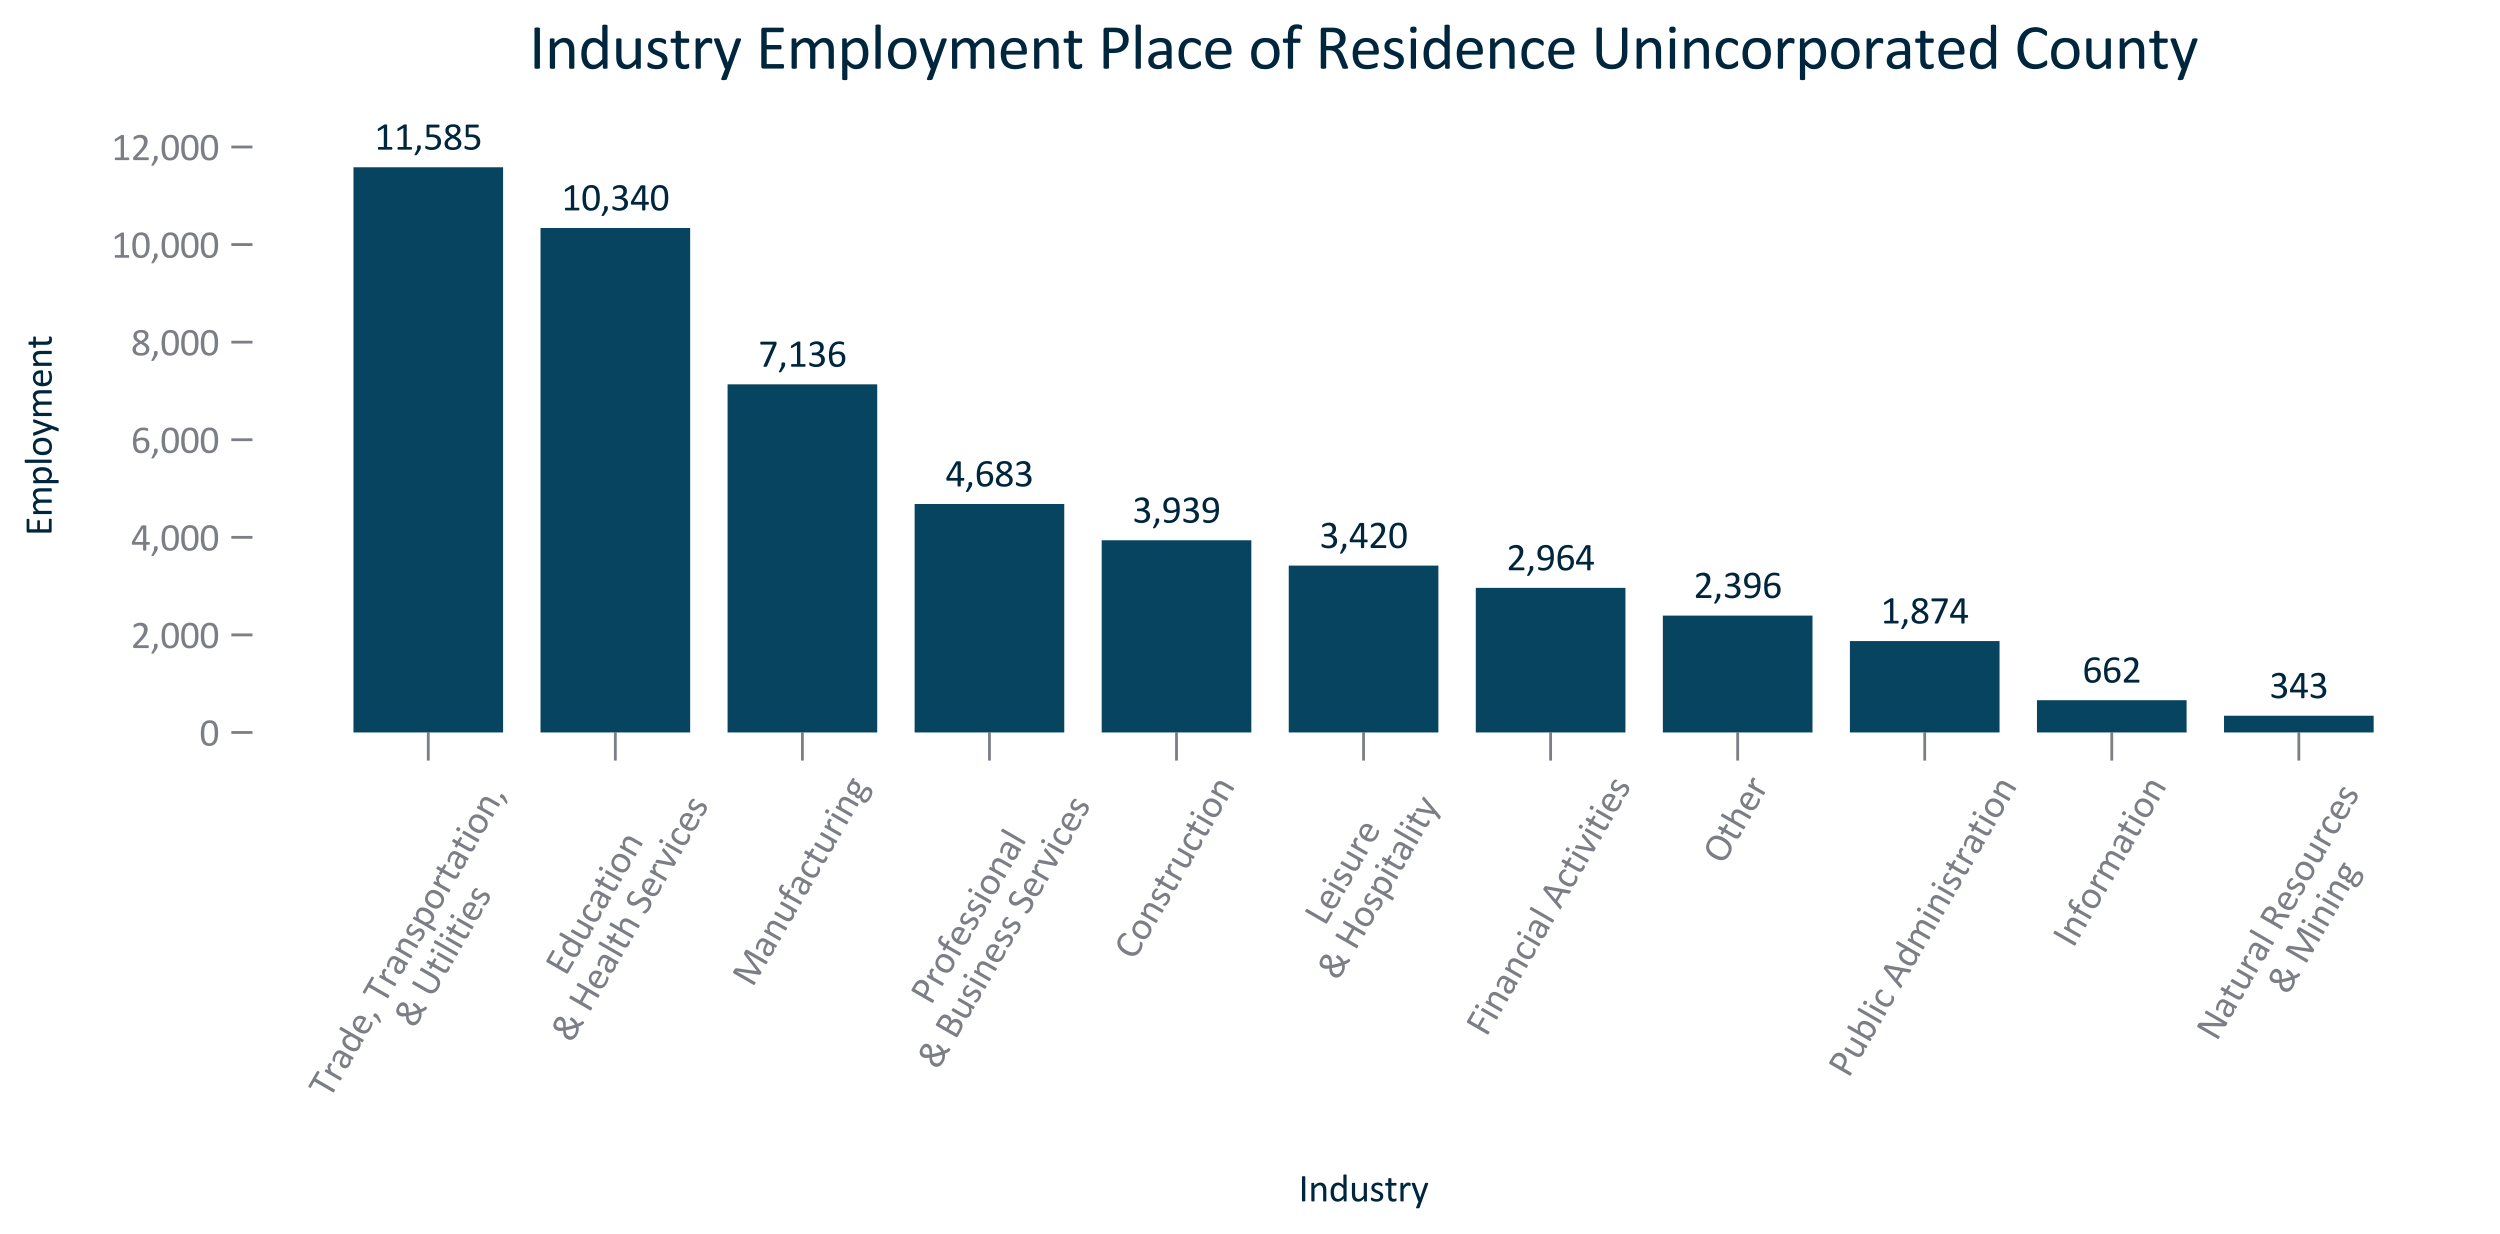 <?xml version="1.0" encoding="utf-8" standalone="no"?>
<!DOCTYPE svg PUBLIC "-//W3C//DTD SVG 1.1//EN"
  "http://www.w3.org/Graphics/SVG/1.1/DTD/svg11.dtd">
<svg xmlns:xlink="http://www.w3.org/1999/xlink" width="710.64pt" height="350.64pt" viewBox="0 0 710.64 350.64" xmlns="http://www.w3.org/2000/svg" version="1.1">
 <defs>
  <style type="text/css">*{stroke-linejoin: round; stroke-linecap: butt}</style>
 </defs>
 <g id="figure_1">
  <g id="patch_1">
   <path d="M 0 350.64 
L 710.64 350.64 
L 710.64 0 
L 0 0 
L 0 350.64 
z
" style="fill: none"/>
  </g>
  <g id="axes_1">
   <g id="patch_2">
    <path d="M 71.761 208.212 
L 703.44 208.212 
L 703.44 39.505 
L 71.761 39.505 
L 71.761 208.212 
z
" style="fill: none"/>
   </g>
   <g id="matplotlib.axis_1">
    <g id="xtick_1">
     <g id="line2d_1">
      <defs>
       <path id="m578f9e2a6b" d="M 0 0 
L 0 8 
" style="stroke: #7b7e85; stroke-width: 0.8"/>
      </defs>
      <g>
       <use xlink:href="#m578f9e2a6b" x="121.742" y="208.212" style="fill: #7b7e85; stroke: #7b7e85; stroke-width: 0.8"/>
      </g>
     </g>
     <g id="text_1">
      <!-- Trade, Transportation,  -->
      <g style="fill: #7b7e85" transform="translate(93.678 312.557) rotate(-60) scale(0.11 -0.11)">
       <defs>
        <path id="Calibri-54" d="M 3072 3813 
Q 3072 3753 3065 3709 
Q 3059 3666 3045 3639 
Q 3031 3613 3011 3600 
Q 2991 3588 2966 3588 
L 1828 3588 
L 1828 81 
Q 1828 56 1815 37 
Q 1803 19 1772 8 
Q 1741 -3 1689 -11 
Q 1638 -19 1559 -19 
Q 1484 -19 1431 -11 
Q 1378 -3 1347 8 
Q 1316 19 1303 37 
Q 1291 56 1291 81 
L 1291 3588 
L 153 3588 
Q 128 3588 108 3600 
Q 88 3613 75 3639 
Q 63 3666 55 3709 
Q 47 3753 47 3813 
Q 47 3872 55 3917 
Q 63 3963 75 3991 
Q 88 4019 108 4031 
Q 128 4044 153 4044 
L 2966 4044 
Q 2991 4044 3011 4031 
Q 3031 4019 3045 3991 
Q 3059 3963 3065 3917 
Q 3072 3872 3072 3813 
z
" transform="scale(0.016)"/>
        <path id="Calibri-72" d="M 2122 2706 
Q 2122 2638 2119 2591 
Q 2116 2544 2106 2517 
Q 2097 2491 2083 2477 
Q 2069 2463 2044 2463 
Q 2019 2463 1983 2477 
Q 1947 2491 1901 2505 
Q 1856 2519 1800 2531 
Q 1744 2544 1678 2544 
Q 1600 2544 1525 2512 
Q 1450 2481 1367 2409 
Q 1284 2338 1193 2219 
Q 1103 2100 994 1928 
L 994 78 
Q 994 53 981 36 
Q 969 19 941 6 
Q 913 -6 863 -12 
Q 813 -19 734 -19 
Q 659 -19 609 -12 
Q 559 -6 529 6 
Q 500 19 489 36 
Q 478 53 478 78 
L 478 2891 
Q 478 2916 487 2933 
Q 497 2950 525 2964 
Q 553 2978 597 2983 
Q 641 2988 713 2988 
Q 781 2988 826 2983 
Q 872 2978 897 2964 
Q 922 2950 933 2933 
Q 944 2916 944 2891 
L 944 2481 
Q 1059 2650 1161 2756 
Q 1263 2863 1353 2923 
Q 1444 2984 1533 3007 
Q 1622 3031 1713 3031 
Q 1753 3031 1804 3026 
Q 1856 3022 1912 3009 
Q 1969 2997 2014 2981 
Q 2059 2966 2078 2950 
Q 2097 2934 2103 2920 
Q 2109 2906 2114 2884 
Q 2119 2863 2120 2820 
Q 2122 2778 2122 2706 
z
" transform="scale(0.016)"/>
        <path id="Calibri-61" d="M 2597 75 
Q 2597 38 2572 19 
Q 2547 0 2503 -9 
Q 2459 -19 2375 -19 
Q 2294 -19 2245 -9 
Q 2197 0 2175 19 
Q 2153 38 2153 75 
L 2153 356 
Q 1969 159 1742 50 
Q 1516 -59 1263 -59 
Q 1041 -59 861 -1 
Q 681 56 554 165 
Q 428 275 358 434 
Q 288 594 288 797 
Q 288 1034 384 1209 
Q 481 1384 662 1500 
Q 844 1616 1106 1673 
Q 1369 1731 1697 1731 
L 2084 1731 
L 2084 1950 
Q 2084 2113 2050 2238 
Q 2016 2363 1939 2445 
Q 1863 2528 1741 2570 
Q 1619 2613 1441 2613 
Q 1250 2613 1098 2567 
Q 947 2522 833 2467 
Q 719 2413 642 2367 
Q 566 2322 528 2322 
Q 503 2322 484 2334 
Q 466 2347 452 2372 
Q 438 2397 431 2436 
Q 425 2475 425 2522 
Q 425 2600 436 2645 
Q 447 2691 489 2731 
Q 531 2772 634 2826 
Q 738 2881 872 2926 
Q 1006 2972 1165 3001 
Q 1325 3031 1488 3031 
Q 1791 3031 2003 2962 
Q 2216 2894 2347 2761 
Q 2478 2628 2537 2431 
Q 2597 2234 2597 1972 
L 2597 75 
z
M 2084 1359 
L 1644 1359 
Q 1431 1359 1275 1323 
Q 1119 1288 1016 1217 
Q 913 1147 864 1048 
Q 816 950 816 822 
Q 816 603 955 473 
Q 1094 344 1344 344 
Q 1547 344 1720 447 
Q 1894 550 2084 763 
L 2084 1359 
z
" transform="scale(0.016)"/>
        <path id="Calibri-64" d="M 2888 78 
Q 2888 53 2877 34 
Q 2866 16 2839 5 
Q 2813 -6 2769 -12 
Q 2725 -19 2663 -19 
Q 2597 -19 2553 -12 
Q 2509 -6 2481 5 
Q 2453 16 2440 34 
Q 2428 53 2428 78 
L 2428 450 
Q 2206 209 1967 75 
Q 1728 -59 1444 -59 
Q 1134 -59 915 61 
Q 697 181 561 386 
Q 425 591 362 867 
Q 300 1144 300 1450 
Q 300 1813 378 2105 
Q 456 2397 609 2603 
Q 763 2809 989 2920 
Q 1216 3031 1513 3031 
Q 1759 3031 1964 2923 
Q 2169 2816 2369 2606 
L 2369 4241 
Q 2369 4263 2380 4283 
Q 2391 4303 2422 4314 
Q 2453 4325 2501 4333 
Q 2550 4341 2625 4341 
Q 2703 4341 2753 4333 
Q 2803 4325 2831 4314 
Q 2859 4303 2873 4283 
Q 2888 4263 2888 4241 
L 2888 78 
z
M 2369 2056 
Q 2159 2316 1964 2452 
Q 1769 2588 1556 2588 
Q 1359 2588 1221 2494 
Q 1084 2400 998 2247 
Q 913 2094 873 1900 
Q 834 1706 834 1506 
Q 834 1294 867 1091 
Q 900 888 981 730 
Q 1063 572 1197 476 
Q 1331 381 1534 381 
Q 1638 381 1733 409 
Q 1828 438 1928 503 
Q 2028 569 2137 673 
Q 2247 778 2369 931 
L 2369 2056 
z
" transform="scale(0.016)"/>
        <path id="Calibri-65" d="M 2878 1606 
Q 2878 1484 2817 1432 
Q 2756 1381 2678 1381 
L 834 1381 
Q 834 1147 881 959 
Q 928 772 1037 637 
Q 1147 503 1322 431 
Q 1497 359 1750 359 
Q 1950 359 2106 392 
Q 2263 425 2377 465 
Q 2491 506 2564 539 
Q 2638 572 2675 572 
Q 2697 572 2714 561 
Q 2731 550 2740 528 
Q 2750 506 2754 467 
Q 2759 428 2759 372 
Q 2759 331 2756 301 
Q 2753 272 2748 248 
Q 2744 225 2733 206 
Q 2722 188 2705 170 
Q 2688 153 2603 114 
Q 2519 75 2384 37 
Q 2250 0 2073 -29 
Q 1897 -59 1697 -59 
Q 1350 -59 1089 37 
Q 828 134 650 325 
Q 472 516 381 803 
Q 291 1091 291 1472 
Q 291 1834 384 2123 
Q 478 2413 654 2614 
Q 831 2816 1081 2923 
Q 1331 3031 1641 3031 
Q 1972 3031 2205 2925 
Q 2438 2819 2588 2639 
Q 2738 2459 2808 2217 
Q 2878 1975 2878 1700 
L 2878 1606 
z
M 2359 1759 
Q 2369 2166 2180 2397 
Q 1991 2628 1619 2628 
Q 1428 2628 1284 2556 
Q 1141 2484 1044 2365 
Q 947 2247 894 2089 
Q 841 1931 834 1759 
L 2359 1759 
z
" transform="scale(0.016)"/>
        <path id="Calibri-2c" d="M 1159 447 
Q 1159 350 1150 269 
Q 1141 188 1119 116 
Q 1097 44 1061 -26 
Q 1025 -97 972 -175 
L 544 -819 
Q 528 -841 508 -856 
Q 488 -872 458 -884 
Q 428 -897 389 -901 
Q 350 -906 291 -906 
Q 238 -906 202 -901 
Q 166 -897 150 -886 
Q 134 -875 132 -856 
Q 131 -838 144 -813 
L 559 47 
L 559 447 
Q 559 531 576 581 
Q 594 631 631 656 
Q 669 681 725 690 
Q 781 700 863 700 
Q 941 700 997 690 
Q 1053 681 1089 656 
Q 1125 631 1142 581 
Q 1159 531 1159 447 
z
" transform="scale(0.016)"/>
        <path id="Calibri-20" transform="scale(0.016)"/>
        <path id="Calibri-6e" d="M 2900 78 
Q 2900 53 2887 36 
Q 2875 19 2847 6 
Q 2819 -6 2769 -12 
Q 2719 -19 2644 -19 
Q 2566 -19 2516 -12 
Q 2466 -6 2437 6 
Q 2409 19 2396 36 
Q 2384 53 2384 78 
L 2384 1725 
Q 2384 1966 2346 2112 
Q 2309 2259 2237 2365 
Q 2166 2472 2052 2528 
Q 1938 2584 1788 2584 
Q 1594 2584 1400 2446 
Q 1206 2309 994 2044 
L 994 78 
Q 994 53 981 36 
Q 969 19 941 6 
Q 913 -6 863 -12 
Q 813 -19 734 -19 
Q 659 -19 609 -12 
Q 559 -6 529 6 
Q 500 19 489 36 
Q 478 53 478 78 
L 478 2891 
Q 478 2916 487 2933 
Q 497 2950 525 2964 
Q 553 2978 597 2983 
Q 641 2988 713 2988 
Q 781 2988 826 2983 
Q 872 2978 897 2964 
Q 922 2950 933 2933 
Q 944 2916 944 2891 
L 944 2519 
Q 1181 2784 1417 2907 
Q 1653 3031 1894 3031 
Q 2175 3031 2367 2936 
Q 2559 2841 2678 2681 
Q 2797 2522 2848 2308 
Q 2900 2094 2900 1794 
L 2900 78 
z
" transform="scale(0.016)"/>
        <path id="Calibri-73" d="M 2244 844 
Q 2244 628 2164 459 
Q 2084 291 1937 175 
Q 1791 59 1587 0 
Q 1384 -59 1141 -59 
Q 991 -59 855 -36 
Q 719 -13 611 23 
Q 503 59 428 98 
Q 353 138 318 169 
Q 284 200 268 256 
Q 253 313 253 409 
Q 253 469 259 509 
Q 266 550 275 575 
Q 284 600 301 611 
Q 319 622 341 622 
Q 375 622 442 580 
Q 509 538 607 488 
Q 706 438 840 395 
Q 975 353 1150 353 
Q 1281 353 1387 381 
Q 1494 409 1572 464 
Q 1650 519 1692 603 
Q 1734 688 1734 803 
Q 1734 922 1673 1003 
Q 1613 1084 1513 1146 
Q 1413 1209 1288 1257 
Q 1163 1306 1030 1359 
Q 897 1413 770 1480 
Q 644 1547 544 1644 
Q 444 1741 383 1875 
Q 322 2009 322 2197 
Q 322 2363 386 2514 
Q 450 2666 578 2780 
Q 706 2894 898 2962 
Q 1091 3031 1347 3031 
Q 1459 3031 1571 3012 
Q 1684 2994 1775 2966 
Q 1866 2938 1930 2905 
Q 1994 2872 2026 2847 
Q 2059 2822 2070 2803 
Q 2081 2784 2086 2761 
Q 2091 2738 2095 2703 
Q 2100 2669 2100 2619 
Q 2100 2566 2095 2527 
Q 2091 2488 2080 2463 
Q 2069 2438 2053 2427 
Q 2038 2416 2019 2416 
Q 1991 2416 1937 2450 
Q 1884 2484 1800 2523 
Q 1716 2563 1602 2597 
Q 1488 2631 1341 2631 
Q 1209 2631 1109 2601 
Q 1009 2572 945 2517 
Q 881 2463 848 2388 
Q 816 2313 816 2225 
Q 816 2103 878 2020 
Q 941 1938 1041 1875 
Q 1141 1813 1269 1763 
Q 1397 1713 1530 1659 
Q 1663 1606 1792 1540 
Q 1922 1475 2022 1381 
Q 2122 1288 2183 1156 
Q 2244 1025 2244 844 
z
" transform="scale(0.016)"/>
        <path id="Calibri-70" d="M 3066 1528 
Q 3066 1159 2986 865 
Q 2906 572 2751 367 
Q 2597 163 2369 52 
Q 2141 -59 1847 -59 
Q 1722 -59 1615 -34 
Q 1509 -9 1407 44 
Q 1306 97 1206 178 
Q 1106 259 994 369 
L 994 -1038 
Q 994 -1063 981 -1081 
Q 969 -1100 941 -1112 
Q 913 -1125 863 -1131 
Q 813 -1138 734 -1138 
Q 659 -1138 609 -1131 
Q 559 -1125 529 -1112 
Q 500 -1100 489 -1081 
Q 478 -1063 478 -1038 
L 478 2891 
Q 478 2919 487 2936 
Q 497 2953 525 2965 
Q 553 2978 597 2983 
Q 641 2988 703 2988 
Q 769 2988 811 2983 
Q 853 2978 881 2965 
Q 909 2953 920 2936 
Q 931 2919 931 2891 
L 931 2513 
Q 1059 2644 1178 2741 
Q 1297 2838 1417 2902 
Q 1538 2966 1664 2998 
Q 1791 3031 1931 3031 
Q 2238 3031 2453 2912 
Q 2669 2794 2805 2587 
Q 2941 2381 3003 2107 
Q 3066 1834 3066 1528 
z
M 2522 1469 
Q 2522 1684 2489 1886 
Q 2456 2088 2376 2244 
Q 2297 2400 2162 2494 
Q 2028 2588 1828 2588 
Q 1728 2588 1631 2558 
Q 1534 2528 1434 2464 
Q 1334 2400 1225 2295 
Q 1116 2191 994 2038 
L 994 919 
Q 1206 659 1397 521 
Q 1588 384 1797 384 
Q 1991 384 2130 478 
Q 2269 572 2355 728 
Q 2441 884 2481 1078 
Q 2522 1272 2522 1469 
z
" transform="scale(0.016)"/>
        <path id="Calibri-6f" d="M 3094 1516 
Q 3094 1172 3003 883 
Q 2913 594 2733 384 
Q 2553 175 2283 58 
Q 2013 -59 1656 -59 
Q 1309 -59 1051 44 
Q 794 147 622 344 
Q 450 541 365 822 
Q 281 1103 281 1459 
Q 281 1803 370 2092 
Q 459 2381 639 2590 
Q 819 2800 1087 2915 
Q 1356 3031 1716 3031 
Q 2063 3031 2320 2928 
Q 2578 2825 2750 2628 
Q 2922 2431 3008 2150 
Q 3094 1869 3094 1516 
z
M 2550 1481 
Q 2550 1709 2508 1912 
Q 2466 2116 2369 2269 
Q 2272 2422 2106 2511 
Q 1941 2600 1694 2600 
Q 1466 2600 1302 2519 
Q 1138 2438 1031 2289 
Q 925 2141 873 1937 
Q 822 1734 822 1494 
Q 822 1263 864 1059 
Q 906 856 1004 704 
Q 1103 553 1268 464 
Q 1434 375 1681 375 
Q 1906 375 2072 456 
Q 2238 538 2344 684 
Q 2450 831 2500 1034 
Q 2550 1238 2550 1481 
z
" transform="scale(0.016)"/>
        <path id="Calibri-74" d="M 1941 284 
Q 1941 194 1928 141 
Q 1916 88 1891 63 
Q 1866 38 1816 16 
Q 1766 -6 1702 -20 
Q 1638 -34 1566 -43 
Q 1494 -53 1422 -53 
Q 1203 -53 1047 5 
Q 891 63 791 180 
Q 691 297 645 476 
Q 600 656 600 900 
L 600 2544 
L 206 2544 
Q 159 2544 131 2594 
Q 103 2644 103 2756 
Q 103 2816 111 2856 
Q 119 2897 131 2923 
Q 144 2950 164 2961 
Q 184 2972 209 2972 
L 600 2972 
L 600 3641 
Q 600 3663 611 3681 
Q 622 3700 651 3714 
Q 681 3728 731 3734 
Q 781 3741 856 3741 
Q 934 3741 984 3734 
Q 1034 3728 1062 3714 
Q 1091 3700 1103 3681 
Q 1116 3663 1116 3641 
L 1116 2972 
L 1838 2972 
Q 1863 2972 1881 2961 
Q 1900 2950 1914 2923 
Q 1928 2897 1934 2856 
Q 1941 2816 1941 2756 
Q 1941 2644 1912 2594 
Q 1884 2544 1838 2544 
L 1116 2544 
L 1116 975 
Q 1116 684 1202 536 
Q 1288 388 1509 388 
Q 1581 388 1637 402 
Q 1694 416 1737 431 
Q 1781 447 1812 461 
Q 1844 475 1869 475 
Q 1884 475 1898 467 
Q 1913 459 1920 437 
Q 1928 416 1934 378 
Q 1941 341 1941 284 
z
" transform="scale(0.016)"/>
        <path id="Calibri-69" d="M 994 78 
Q 994 53 981 36 
Q 969 19 941 6 
Q 913 -6 863 -12 
Q 813 -19 734 -19 
Q 659 -19 609 -12 
Q 559 -6 529 6 
Q 500 19 489 36 
Q 478 53 478 78 
L 478 2891 
Q 478 2913 489 2931 
Q 500 2950 529 2962 
Q 559 2975 609 2981 
Q 659 2988 734 2988 
Q 813 2988 863 2981 
Q 913 2975 941 2962 
Q 969 2950 981 2931 
Q 994 2913 994 2891 
L 994 78 
z
M 1053 3841 
Q 1053 3659 984 3593 
Q 916 3528 731 3528 
Q 550 3528 483 3592 
Q 416 3656 416 3834 
Q 416 4016 484 4081 
Q 553 4147 738 4147 
Q 919 4147 986 4083 
Q 1053 4019 1053 3841 
z
" transform="scale(0.016)"/>
       </defs>
       <use xlink:href="#Calibri-54"/>
       <use xlink:href="#Calibri-72" x="48.73"/>
       <use xlink:href="#Calibri-61" x="83.594"/>
       <use xlink:href="#Calibri-64" x="131.494"/>
       <use xlink:href="#Calibri-65" x="184.033"/>
       <use xlink:href="#Calibri-2c" x="233.789"/>
       <use xlink:href="#Calibri-20" x="258.74"/>
       <use xlink:href="#Calibri-54" x="281.348"/>
       <use xlink:href="#Calibri-72" x="330.078"/>
       <use xlink:href="#Calibri-61" x="364.941"/>
       <use xlink:href="#Calibri-6e" x="412.842"/>
       <use xlink:href="#Calibri-73" x="465.381"/>
       <use xlink:href="#Calibri-70" x="504.492"/>
       <use xlink:href="#Calibri-6f" x="557.031"/>
       <use xlink:href="#Calibri-72" x="609.766"/>
       <use xlink:href="#Calibri-74" x="644.629"/>
       <use xlink:href="#Calibri-61" x="678.125"/>
       <use xlink:href="#Calibri-74" x="726.025"/>
       <use xlink:href="#Calibri-69" x="759.521"/>
       <use xlink:href="#Calibri-6f" x="782.471"/>
       <use xlink:href="#Calibri-6e" x="835.205"/>
       <use xlink:href="#Calibri-2c" x="887.744"/>
       <use xlink:href="#Calibri-20" x="912.695"/>
      </g>
      <!-- &amp; Utilities -->
      <g style="fill: #7b7e85" transform="translate(117.796 292.651) rotate(-60) scale(0.11 -0.11)">
       <defs>
        <path id="Calibri-26" d="M 338 1066 
Q 338 1238 384 1392 
Q 431 1547 531 1692 
Q 631 1838 792 1973 
Q 953 2109 1181 2247 
Q 1056 2416 967 2553 
Q 878 2691 820 2809 
Q 763 2928 738 3036 
Q 713 3144 713 3253 
Q 713 3447 778 3623 
Q 844 3800 989 3936 
Q 1134 4072 1362 4151 
Q 1591 4231 1916 4231 
Q 2191 4231 2392 4172 
Q 2594 4113 2726 4003 
Q 2859 3894 2926 3739 
Q 2994 3584 2994 3394 
Q 2994 3209 2934 3056 
Q 2875 2903 2744 2759 
Q 2613 2616 2408 2473 
Q 2203 2331 1913 2175 
Q 2019 2047 2144 1908 
Q 2269 1769 2405 1628 
Q 2541 1488 2683 1352 
Q 2825 1216 2963 1091 
Q 3025 1175 3075 1283 
Q 3125 1391 3162 1511 
Q 3200 1631 3219 1756 
Q 3238 1881 3238 2009 
L 3238 2122 
Q 3238 2153 3248 2173 
Q 3259 2194 3284 2208 
Q 3309 2222 3357 2228 
Q 3406 2234 3484 2234 
Q 3553 2234 3601 2231 
Q 3650 2228 3681 2217 
Q 3713 2206 3727 2182 
Q 3741 2159 3741 2119 
L 3741 2041 
Q 3741 1866 3711 1697 
Q 3681 1528 3629 1367 
Q 3578 1206 3501 1059 
Q 3425 913 3331 788 
Q 3472 675 3576 600 
Q 3681 525 3754 478 
Q 3828 431 3876 412 
Q 3925 394 3956 394 
Q 3988 394 4016 397 
Q 4044 400 4061 387 
Q 4078 375 4087 337 
Q 4097 300 4097 222 
Q 4097 144 4094 97 
Q 4091 50 4083 26 
Q 4075 3 4056 -12 
Q 4038 -28 3988 -40 
Q 3938 -53 3856 -53 
Q 3794 -53 3719 -31 
Q 3644 -9 3544 45 
Q 3444 100 3311 194 
Q 3178 288 3000 431 
Q 2869 325 2723 234 
Q 2578 144 2414 80 
Q 2250 16 2070 -20 
Q 1891 -56 1681 -56 
Q 1484 -56 1307 -21 
Q 1131 13 981 77 
Q 831 141 712 237 
Q 594 334 511 457 
Q 428 581 383 734 
Q 338 888 338 1066 
z
M 1259 3294 
Q 1259 3209 1282 3121 
Q 1306 3034 1354 2939 
Q 1403 2844 1473 2734 
Q 1544 2625 1641 2491 
Q 1869 2619 2023 2726 
Q 2178 2834 2272 2934 
Q 2366 3034 2408 3134 
Q 2450 3234 2450 3347 
Q 2450 3438 2417 3520 
Q 2384 3603 2312 3667 
Q 2241 3731 2131 3768 
Q 2022 3806 1869 3806 
Q 1703 3806 1589 3764 
Q 1475 3722 1401 3651 
Q 1328 3581 1293 3487 
Q 1259 3394 1259 3294 
z
M 897 1119 
Q 897 956 951 822 
Q 1006 688 1112 589 
Q 1219 491 1378 436 
Q 1538 381 1747 381 
Q 1875 381 1997 407 
Q 2119 434 2230 479 
Q 2341 525 2441 589 
Q 2541 653 2625 725 
Q 2463 866 2302 1017 
Q 2141 1169 1991 1322 
Q 1841 1475 1702 1626 
Q 1563 1778 1447 1922 
Q 1291 1822 1186 1723 
Q 1081 1625 1017 1526 
Q 953 1428 925 1328 
Q 897 1228 897 1119 
z
M 0 4044 
L 0 4044 
z
" transform="scale(0.016)"/>
        <path id="Calibri-55" d="M 3578 1494 
Q 3578 1125 3470 836 
Q 3363 547 3163 347 
Q 2963 147 2675 44 
Q 2388 -59 2022 -59 
Q 1688 -59 1413 37 
Q 1138 134 941 323 
Q 744 513 637 797 
Q 531 1081 531 1453 
L 531 3963 
Q 531 3988 543 4006 
Q 556 4025 587 4036 
Q 619 4047 669 4055 
Q 719 4063 800 4063 
Q 875 4063 928 4055 
Q 981 4047 1011 4036 
Q 1041 4025 1053 4006 
Q 1066 3988 1066 3963 
L 1066 1519 
Q 1066 1238 1134 1028 
Q 1203 819 1333 680 
Q 1463 541 1645 470 
Q 1828 400 2056 400 
Q 2291 400 2473 469 
Q 2656 538 2782 675 
Q 2909 813 2976 1016 
Q 3044 1219 3044 1491 
L 3044 3963 
Q 3044 3988 3056 4006 
Q 3069 4025 3100 4036 
Q 3131 4047 3182 4055 
Q 3234 4063 3313 4063 
Q 3388 4063 3439 4055 
Q 3491 4047 3520 4036 
Q 3550 4025 3564 4006 
Q 3578 3988 3578 3963 
L 3578 1494 
z
" transform="scale(0.016)"/>
        <path id="Calibri-6c" d="M 994 78 
Q 994 53 981 36 
Q 969 19 941 6 
Q 913 -6 863 -12 
Q 813 -19 734 -19 
Q 659 -19 609 -12 
Q 559 -6 529 6 
Q 500 19 489 36 
Q 478 53 478 78 
L 478 4253 
Q 478 4278 489 4297 
Q 500 4316 529 4328 
Q 559 4341 609 4347 
Q 659 4353 734 4353 
Q 813 4353 863 4347 
Q 913 4341 941 4328 
Q 969 4316 981 4297 
Q 994 4278 994 4253 
L 994 78 
z
" transform="scale(0.016)"/>
       </defs>
       <use xlink:href="#Calibri-26"/>
       <use xlink:href="#Calibri-20" x="68.213"/>
       <use xlink:href="#Calibri-55" x="90.82"/>
       <use xlink:href="#Calibri-74" x="154.98"/>
       <use xlink:href="#Calibri-69" x="188.477"/>
       <use xlink:href="#Calibri-6c" x="211.426"/>
       <use xlink:href="#Calibri-69" x="234.375"/>
       <use xlink:href="#Calibri-74" x="257.324"/>
       <use xlink:href="#Calibri-69" x="290.82"/>
       <use xlink:href="#Calibri-65" x="313.77"/>
       <use xlink:href="#Calibri-73" x="363.525"/>
      </g>
     </g>
    </g>
    <g id="xtick_2">
     <g id="line2d_2">
      <g>
       <use xlink:href="#m578f9e2a6b" x="174.914" y="208.212" style="fill: #7b7e85; stroke: #7b7e85; stroke-width: 0.8"/>
      </g>
     </g>
     <g id="text_2">
      <!-- Education  -->
      <g style="fill: #7b7e85" transform="translate(160.831 277.714) rotate(-60) scale(0.11 -0.11)">
       <defs>
        <path id="Calibri-45" d="M 2788 222 
Q 2788 166 2781 123 
Q 2775 81 2759 53 
Q 2744 25 2723 12 
Q 2703 0 2678 0 
L 738 0 
Q 666 0 602 48 
Q 538 97 538 219 
L 538 3825 
Q 538 3947 602 3995 
Q 666 4044 738 4044 
L 2656 4044 
Q 2681 4044 2701 4031 
Q 2722 4019 2734 3991 
Q 2747 3963 2755 3920 
Q 2763 3878 2763 3816 
Q 2763 3759 2755 3717 
Q 2747 3675 2734 3648 
Q 2722 3622 2701 3609 
Q 2681 3597 2656 3597 
L 1075 3597 
L 1075 2328 
L 2431 2328 
Q 2456 2328 2476 2314 
Q 2497 2300 2511 2275 
Q 2525 2250 2531 2206 
Q 2538 2163 2538 2103 
Q 2538 2047 2531 2006 
Q 2525 1966 2511 1941 
Q 2497 1916 2476 1905 
Q 2456 1894 2431 1894 
L 1075 1894 
L 1075 447 
L 2678 447 
Q 2703 447 2723 434 
Q 2744 422 2759 395 
Q 2775 369 2781 326 
Q 2788 284 2788 222 
z
" transform="scale(0.016)"/>
        <path id="Calibri-75" d="M 2888 78 
Q 2888 53 2877 36 
Q 2866 19 2837 6 
Q 2809 -6 2764 -12 
Q 2719 -19 2653 -19 
Q 2581 -19 2536 -12 
Q 2491 -6 2464 6 
Q 2438 19 2428 36 
Q 2419 53 2419 78 
L 2419 450 
Q 2178 184 1943 62 
Q 1709 -59 1469 -59 
Q 1188 -59 995 34 
Q 803 128 684 289 
Q 566 450 514 664 
Q 463 878 463 1184 
L 463 2891 
Q 463 2916 473 2933 
Q 484 2950 515 2964 
Q 547 2978 597 2983 
Q 647 2988 722 2988 
Q 797 2988 847 2983 
Q 897 2978 926 2964 
Q 956 2950 968 2933 
Q 981 2916 981 2891 
L 981 1253 
Q 981 1006 1017 857 
Q 1053 709 1126 604 
Q 1200 500 1312 442 
Q 1425 384 1575 384 
Q 1769 384 1961 521 
Q 2153 659 2369 925 
L 2369 2891 
Q 2369 2916 2380 2933 
Q 2391 2950 2422 2964 
Q 2453 2978 2501 2983 
Q 2550 2988 2628 2988 
Q 2703 2988 2753 2983 
Q 2803 2978 2831 2964 
Q 2859 2950 2873 2933 
Q 2888 2916 2888 2891 
L 2888 78 
z
" transform="scale(0.016)"/>
        <path id="Calibri-63" d="M 2500 506 
Q 2500 453 2497 414 
Q 2494 375 2486 348 
Q 2478 322 2467 301 
Q 2456 281 2417 242 
Q 2378 203 2284 145 
Q 2191 88 2073 42 
Q 1956 -3 1818 -31 
Q 1681 -59 1534 -59 
Q 1231 -59 997 41 
Q 763 141 605 333 
Q 447 525 364 804 
Q 281 1084 281 1450 
Q 281 1866 382 2164 
Q 484 2463 661 2653 
Q 838 2844 1077 2936 
Q 1316 3028 1594 3028 
Q 1728 3028 1854 3003 
Q 1981 2978 2087 2937 
Q 2194 2897 2276 2844 
Q 2359 2791 2396 2753 
Q 2434 2716 2448 2694 
Q 2463 2672 2472 2642 
Q 2481 2613 2484 2575 
Q 2488 2538 2488 2481 
Q 2488 2359 2459 2311 
Q 2431 2263 2391 2263 
Q 2344 2263 2283 2314 
Q 2222 2366 2128 2428 
Q 2034 2491 1901 2542 
Q 1769 2594 1588 2594 
Q 1216 2594 1017 2308 
Q 819 2022 819 1478 
Q 819 1206 870 1001 
Q 922 797 1022 659 
Q 1122 522 1267 455 
Q 1413 388 1600 388 
Q 1778 388 1912 444 
Q 2047 500 2145 567 
Q 2244 634 2311 689 
Q 2378 744 2416 744 
Q 2438 744 2453 731 
Q 2469 719 2480 689 
Q 2491 659 2495 614 
Q 2500 569 2500 506 
z
" transform="scale(0.016)"/>
       </defs>
       <use xlink:href="#Calibri-45"/>
       <use xlink:href="#Calibri-64" x="47.328"/>
       <use xlink:href="#Calibri-75" x="99.867"/>
       <use xlink:href="#Calibri-63" x="152.406"/>
       <use xlink:href="#Calibri-61" x="194.691"/>
       <use xlink:href="#Calibri-74" x="242.592"/>
       <use xlink:href="#Calibri-69" x="276.088"/>
       <use xlink:href="#Calibri-6f" x="299.037"/>
       <use xlink:href="#Calibri-6e" x="351.771"/>
       <use xlink:href="#Calibri-20" x="404.311"/>
      </g>
      <!-- &amp; Health Services -->
      <g style="fill: #7b7e85" transform="translate(162.455 296.769) rotate(-60) scale(0.11 -0.11)">
       <defs>
        <path id="Calibri-48" d="M 3450 81 
Q 3450 56 3437 37 
Q 3425 19 3394 8 
Q 3363 -3 3311 -11 
Q 3259 -19 3184 -19 
Q 3103 -19 3053 -11 
Q 3003 -3 2972 8 
Q 2941 19 2928 37 
Q 2916 56 2916 81 
L 2916 1875 
L 1075 1875 
L 1075 81 
Q 1075 56 1062 37 
Q 1050 19 1019 8 
Q 988 -3 936 -11 
Q 884 -19 806 -19 
Q 731 -19 678 -11 
Q 625 -3 594 8 
Q 563 19 550 37 
Q 538 56 538 81 
L 538 3963 
Q 538 3988 550 4006 
Q 563 4025 594 4036 
Q 625 4047 678 4055 
Q 731 4063 806 4063 
Q 884 4063 936 4055 
Q 988 4047 1019 4036 
Q 1050 4025 1062 4006 
Q 1075 3988 1075 3963 
L 1075 2344 
L 2916 2344 
L 2916 3963 
Q 2916 3988 2928 4006 
Q 2941 4025 2972 4036 
Q 3003 4047 3053 4055 
Q 3103 4063 3184 4063 
Q 3259 4063 3311 4055 
Q 3363 4047 3394 4036 
Q 3425 4025 3437 4006 
Q 3450 3988 3450 3963 
L 3450 81 
z
" transform="scale(0.016)"/>
        <path id="Calibri-68" d="M 2900 78 
Q 2900 53 2887 36 
Q 2875 19 2847 6 
Q 2819 -6 2769 -12 
Q 2719 -19 2644 -19 
Q 2566 -19 2516 -12 
Q 2466 -6 2437 6 
Q 2409 19 2396 36 
Q 2384 53 2384 78 
L 2384 1725 
Q 2384 1966 2346 2112 
Q 2309 2259 2237 2365 
Q 2166 2472 2052 2528 
Q 1938 2584 1788 2584 
Q 1594 2584 1400 2446 
Q 1206 2309 994 2044 
L 994 78 
Q 994 53 981 36 
Q 969 19 941 6 
Q 913 -6 863 -12 
Q 813 -19 734 -19 
Q 659 -19 609 -12 
Q 559 -6 529 6 
Q 500 19 489 36 
Q 478 53 478 78 
L 478 4253 
Q 478 4278 489 4297 
Q 500 4316 529 4328 
Q 559 4341 609 4347 
Q 659 4353 734 4353 
Q 813 4353 863 4347 
Q 913 4341 941 4328 
Q 969 4316 981 4297 
Q 994 4278 994 4253 
L 994 2569 
Q 1216 2803 1441 2917 
Q 1666 3031 1894 3031 
Q 2175 3031 2367 2936 
Q 2559 2841 2678 2681 
Q 2797 2522 2848 2308 
Q 2900 2094 2900 1791 
L 2900 78 
z
" transform="scale(0.016)"/>
        <path id="Calibri-53" d="M 2709 1134 
Q 2709 850 2604 628 
Q 2500 406 2314 251 
Q 2128 97 1876 19 
Q 1625 -59 1334 -59 
Q 1131 -59 957 -25 
Q 784 9 648 59 
Q 513 109 420 162 
Q 328 216 292 253 
Q 256 291 239 348 
Q 222 406 222 503 
Q 222 572 228 617 
Q 234 663 246 691 
Q 259 719 278 730 
Q 297 741 322 741 
Q 366 741 445 687 
Q 525 634 650 571 
Q 775 509 951 454 
Q 1128 400 1359 400 
Q 1534 400 1679 447 
Q 1825 494 1929 580 
Q 2034 666 2090 791 
Q 2147 916 2147 1075 
Q 2147 1247 2069 1369 
Q 1991 1491 1862 1583 
Q 1734 1675 1570 1751 
Q 1406 1828 1234 1908 
Q 1063 1988 900 2084 
Q 738 2181 609 2312 
Q 481 2444 401 2620 
Q 322 2797 322 3044 
Q 322 3297 414 3495 
Q 506 3694 670 3828 
Q 834 3963 1061 4033 
Q 1288 4103 1550 4103 
Q 1684 4103 1820 4079 
Q 1956 4056 2076 4017 
Q 2197 3978 2290 3929 
Q 2384 3881 2414 3851 
Q 2444 3822 2453 3805 
Q 2463 3788 2469 3761 
Q 2475 3734 2478 3696 
Q 2481 3659 2481 3600 
Q 2481 3544 2476 3500 
Q 2472 3456 2462 3426 
Q 2453 3397 2436 3383 
Q 2419 3369 2397 3369 
Q 2363 3369 2289 3412 
Q 2216 3456 2109 3511 
Q 2003 3566 1858 3611 
Q 1713 3656 1531 3656 
Q 1363 3656 1238 3611 
Q 1113 3566 1031 3491 
Q 950 3416 909 3312 
Q 869 3209 869 3094 
Q 869 2925 947 2803 
Q 1025 2681 1154 2587 
Q 1284 2494 1450 2416 
Q 1616 2338 1787 2258 
Q 1959 2178 2125 2083 
Q 2291 1988 2420 1858 
Q 2550 1728 2629 1551 
Q 2709 1375 2709 1134 
z
" transform="scale(0.016)"/>
        <path id="Calibri-76" d="M 2784 2897 
Q 2784 2884 2782 2870 
Q 2781 2856 2778 2840 
Q 2775 2825 2770 2806 
Q 2766 2788 2759 2766 
L 1800 94 
Q 1788 59 1767 37 
Q 1747 16 1706 3 
Q 1666 -9 1603 -14 
Q 1541 -19 1447 -19 
Q 1353 -19 1290 -12 
Q 1228 -6 1189 6 
Q 1150 19 1128 41 
Q 1106 63 1094 94 
L 138 2766 
Q 125 2803 117 2831 
Q 109 2859 107 2873 
Q 106 2888 106 2897 
Q 106 2922 118 2940 
Q 131 2959 161 2970 
Q 191 2981 239 2984 
Q 288 2988 359 2988 
Q 450 2988 504 2983 
Q 559 2978 589 2965 
Q 619 2953 633 2934 
Q 647 2916 659 2888 
L 1453 569 
L 1466 531 
L 1475 569 
L 2259 2888 
Q 2266 2916 2281 2934 
Q 2297 2953 2326 2965 
Q 2356 2978 2407 2983 
Q 2459 2988 2544 2988 
Q 2616 2988 2662 2984 
Q 2709 2981 2736 2968 
Q 2763 2956 2773 2939 
Q 2784 2922 2784 2897 
z
" transform="scale(0.016)"/>
       </defs>
       <use xlink:href="#Calibri-26"/>
       <use xlink:href="#Calibri-20" x="68.213"/>
       <use xlink:href="#Calibri-48" x="90.82"/>
       <use xlink:href="#Calibri-65" x="153.125"/>
       <use xlink:href="#Calibri-61" x="202.881"/>
       <use xlink:href="#Calibri-6c" x="250.781"/>
       <use xlink:href="#Calibri-74" x="273.73"/>
       <use xlink:href="#Calibri-68" x="307.227"/>
       <use xlink:href="#Calibri-20" x="359.766"/>
       <use xlink:href="#Calibri-53" x="382.373"/>
       <use xlink:href="#Calibri-65" x="428.32"/>
       <use xlink:href="#Calibri-72" x="478.076"/>
       <use xlink:href="#Calibri-76" x="512.939"/>
       <use xlink:href="#Calibri-69" x="558.105"/>
       <use xlink:href="#Calibri-63" x="581.055"/>
       <use xlink:href="#Calibri-65" x="623.34"/>
       <use xlink:href="#Calibri-73" x="673.096"/>
      </g>
     </g>
    </g>
    <g id="xtick_3">
     <g id="line2d_3">
      <g>
       <use xlink:href="#m578f9e2a6b" x="228.085" y="208.212" style="fill: #7b7e85; stroke: #7b7e85; stroke-width: 0.8"/>
      </g>
     </g>
     <g id="text_3">
      <!-- Manufacturing -->
      <g style="fill: #7b7e85" transform="translate(213.918 280.885) rotate(-60) scale(0.11 -0.11)">
       <defs>
        <path id="Calibri-4d" d="M 4934 81 
Q 4934 56 4921 37 
Q 4909 19 4878 8 
Q 4847 -3 4798 -11 
Q 4750 -19 4672 -19 
Q 4600 -19 4548 -11 
Q 4497 -3 4467 8 
Q 4438 19 4425 37 
Q 4413 56 4413 81 
L 4413 3603 
L 4406 3603 
L 2966 66 
Q 2956 44 2939 28 
Q 2922 13 2889 2 
Q 2856 -9 2811 -14 
Q 2766 -19 2703 -19 
Q 2638 -19 2591 -12 
Q 2544 -6 2512 5 
Q 2481 16 2464 31 
Q 2447 47 2441 66 
L 1063 3603 
L 1059 3603 
L 1059 81 
Q 1059 56 1046 37 
Q 1034 19 1003 8 
Q 972 -3 922 -11 
Q 872 -19 794 -19 
Q 719 -19 669 -11 
Q 619 -3 589 8 
Q 559 19 548 37 
Q 538 56 538 81 
L 538 3800 
Q 538 3931 606 3987 
Q 675 4044 759 4044 
L 1084 4044 
Q 1184 4044 1259 4025 
Q 1334 4006 1390 3965 
Q 1447 3925 1484 3862 
Q 1522 3800 1550 3716 
L 2722 788 
L 2738 788 
L 3956 3706 
Q 3991 3800 4031 3865 
Q 4072 3931 4120 3970 
Q 4169 4009 4228 4026 
Q 4288 4044 4366 4044 
L 4706 4044 
Q 4753 4044 4795 4030 
Q 4838 4016 4867 3986 
Q 4897 3956 4915 3911 
Q 4934 3866 4934 3800 
L 4934 81 
z
" transform="scale(0.016)"/>
        <path id="Calibri-66" d="M 2019 4047 
Q 2019 3988 2012 3952 
Q 2006 3916 1998 3894 
Q 1991 3872 1978 3864 
Q 1966 3856 1947 3856 
Q 1925 3856 1892 3870 
Q 1859 3884 1812 3901 
Q 1766 3919 1702 3933 
Q 1638 3947 1553 3947 
Q 1438 3947 1356 3909 
Q 1275 3872 1225 3792 
Q 1175 3713 1153 3586 
Q 1131 3459 1131 3278 
L 1131 2972 
L 1759 2972 
Q 1784 2972 1801 2961 
Q 1819 2950 1833 2923 
Q 1847 2897 1855 2856 
Q 1863 2816 1863 2756 
Q 1863 2644 1834 2594 
Q 1806 2544 1759 2544 
L 1131 2544 
L 1131 78 
Q 1131 53 1118 36 
Q 1106 19 1076 6 
Q 1047 -6 997 -12 
Q 947 -19 872 -19 
Q 797 -19 747 -12 
Q 697 -6 667 6 
Q 638 19 625 36 
Q 613 53 613 78 
L 613 2544 
L 216 2544 
Q 166 2544 141 2594 
Q 116 2644 116 2756 
Q 116 2816 122 2856 
Q 128 2897 140 2923 
Q 153 2950 172 2961 
Q 191 2972 216 2972 
L 613 2972 
L 613 3263 
Q 613 3556 667 3767 
Q 722 3978 834 4112 
Q 947 4247 1117 4311 
Q 1288 4375 1519 4375 
Q 1628 4375 1731 4354 
Q 1834 4334 1890 4311 
Q 1947 4288 1965 4269 
Q 1984 4250 1996 4220 
Q 2009 4191 2014 4148 
Q 2019 4106 2019 4047 
z
" transform="scale(0.016)"/>
        <path id="Calibri-67" d="M 2828 2763 
Q 2828 2653 2798 2604 
Q 2769 2556 2722 2556 
L 2319 2556 
Q 2428 2444 2472 2308 
Q 2516 2172 2516 2025 
Q 2516 1781 2437 1593 
Q 2359 1406 2214 1276 
Q 2069 1147 1869 1078 
Q 1669 1009 1425 1009 
Q 1253 1009 1098 1054 
Q 944 1100 859 1169 
Q 803 1113 767 1041 
Q 731 969 731 875 
Q 731 766 832 694 
Q 934 622 1103 616 
L 1838 584 
Q 2047 578 2222 526 
Q 2397 475 2525 379 
Q 2653 284 2725 145 
Q 2797 6 2797 -178 
Q 2797 -372 2715 -547 
Q 2634 -722 2467 -855 
Q 2300 -988 2040 -1064 
Q 1781 -1141 1428 -1141 
Q 1088 -1141 848 -1083 
Q 609 -1025 456 -925 
Q 303 -825 234 -686 
Q 166 -547 166 -384 
Q 166 -281 191 -184 
Q 216 -88 267 0 
Q 319 88 395 167 
Q 472 247 572 325 
Q 419 403 345 522 
Q 272 641 272 778 
Q 272 969 350 1119 
Q 428 1269 544 1388 
Q 447 1503 390 1648 
Q 334 1794 334 2000 
Q 334 2241 415 2431 
Q 497 2622 640 2753 
Q 784 2884 986 2954 
Q 1188 3025 1425 3025 
Q 1553 3025 1664 3011 
Q 1775 2997 1872 2972 
L 2722 2972 
Q 2775 2972 2801 2920 
Q 2828 2869 2828 2763 
z
M 2022 2022 
Q 2022 2309 1864 2470 
Q 1706 2631 1416 2631 
Q 1266 2631 1155 2581 
Q 1044 2531 970 2443 
Q 897 2356 861 2242 
Q 825 2128 825 2003 
Q 825 1725 983 1565 
Q 1141 1406 1425 1406 
Q 1578 1406 1690 1454 
Q 1803 1503 1876 1589 
Q 1950 1675 1986 1787 
Q 2022 1900 2022 2022 
z
M 2281 -206 
Q 2281 -25 2132 73 
Q 1984 172 1731 178 
L 1003 203 
Q 903 125 839 54 
Q 775 -16 737 -80 
Q 700 -144 686 -206 
Q 672 -269 672 -334 
Q 672 -538 878 -642 
Q 1084 -747 1453 -747 
Q 1688 -747 1845 -701 
Q 2003 -656 2100 -581 
Q 2197 -506 2239 -409 
Q 2281 -313 2281 -206 
z
" transform="scale(0.016)"/>
       </defs>
       <use xlink:href="#Calibri-4d"/>
       <use xlink:href="#Calibri-61" x="85.498"/>
       <use xlink:href="#Calibri-6e" x="133.398"/>
       <use xlink:href="#Calibri-75" x="185.938"/>
       <use xlink:href="#Calibri-66" x="238.477"/>
       <use xlink:href="#Calibri-61" x="268.994"/>
       <use xlink:href="#Calibri-63" x="316.895"/>
       <use xlink:href="#Calibri-74" x="359.18"/>
       <use xlink:href="#Calibri-75" x="392.676"/>
       <use xlink:href="#Calibri-72" x="445.215"/>
       <use xlink:href="#Calibri-69" x="480.078"/>
       <use xlink:href="#Calibri-6e" x="503.027"/>
       <use xlink:href="#Calibri-67" x="555.566"/>
      </g>
     </g>
    </g>
    <g id="xtick_4">
     <g id="line2d_4">
      <g>
       <use xlink:href="#m578f9e2a6b" x="281.257" y="208.212" style="fill: #7b7e85; stroke: #7b7e85; stroke-width: 0.8"/>
      </g>
     </g>
     <g id="text_4">
      <!-- Professional  -->
      <g style="fill: #7b7e85" transform="translate(264.631 285.955) rotate(-60) scale(0.11 -0.11)">
       <defs>
        <path id="Calibri-50" d="M 3022 2859 
Q 3022 2556 2922 2312 
Q 2822 2069 2636 1897 
Q 2450 1725 2179 1631 
Q 1909 1538 1534 1538 
L 1075 1538 
L 1075 81 
Q 1075 56 1061 37 
Q 1047 19 1017 8 
Q 988 -3 936 -11 
Q 884 -19 806 -19 
Q 728 -19 676 -11 
Q 625 -3 594 8 
Q 563 19 550 37 
Q 538 56 538 81 
L 538 3813 
Q 538 3938 603 3991 
Q 669 4044 750 4044 
L 1616 4044 
Q 1747 4044 1867 4033 
Q 1988 4022 2152 3986 
Q 2316 3950 2486 3851 
Q 2656 3753 2775 3609 
Q 2894 3466 2958 3277 
Q 3022 3088 3022 2859 
z
M 2456 2816 
Q 2456 3063 2364 3228 
Q 2272 3394 2136 3475 
Q 2000 3556 1854 3578 
Q 1709 3600 1572 3600 
L 1075 3600 
L 1075 1978 
L 1559 1978 
Q 1803 1978 1964 2040 
Q 2125 2103 2234 2214 
Q 2344 2325 2400 2479 
Q 2456 2634 2456 2816 
z
" transform="scale(0.016)"/>
       </defs>
       <use xlink:href="#Calibri-50"/>
       <use xlink:href="#Calibri-72" x="51.66"/>
       <use xlink:href="#Calibri-6f" x="86.523"/>
       <use xlink:href="#Calibri-66" x="139.258"/>
       <use xlink:href="#Calibri-65" x="169.775"/>
       <use xlink:href="#Calibri-73" x="219.531"/>
       <use xlink:href="#Calibri-73" x="258.643"/>
       <use xlink:href="#Calibri-69" x="297.754"/>
       <use xlink:href="#Calibri-6f" x="320.703"/>
       <use xlink:href="#Calibri-6e" x="373.438"/>
       <use xlink:href="#Calibri-61" x="425.977"/>
       <use xlink:href="#Calibri-6c" x="473.877"/>
       <use xlink:href="#Calibri-20" x="496.826"/>
      </g>
      <!-- &amp; Business Services -->
      <g style="fill: #7b7e85" transform="translate(266.583 304.442) rotate(-60) scale(0.11 -0.11)">
       <defs>
        <path id="Calibri-42" d="M 3203 1159 
Q 3203 969 3154 808 
Q 3106 647 3018 519 
Q 2931 391 2807 294 
Q 2684 197 2529 131 
Q 2375 66 2198 33 
Q 2022 0 1794 0 
L 738 0 
Q 666 0 602 48 
Q 538 97 538 219 
L 538 3825 
Q 538 3947 602 3995 
Q 666 4044 738 4044 
L 1656 4044 
Q 2019 4044 2250 3975 
Q 2481 3906 2636 3775 
Q 2791 3644 2869 3453 
Q 2947 3263 2947 3022 
Q 2947 2878 2912 2747 
Q 2878 2616 2811 2505 
Q 2744 2394 2642 2306 
Q 2541 2219 2409 2163 
Q 2575 2131 2719 2048 
Q 2863 1966 2970 1837 
Q 3078 1709 3140 1537 
Q 3203 1366 3203 1159 
z
M 2394 2969 
Q 2394 3116 2353 3234 
Q 2313 3353 2225 3436 
Q 2138 3519 1997 3562 
Q 1856 3606 1625 3606 
L 1069 3606 
L 1069 2297 
L 1681 2297 
Q 1891 2297 2019 2351 
Q 2147 2406 2231 2498 
Q 2316 2591 2355 2714 
Q 2394 2838 2394 2969 
z
M 2638 1128 
Q 2638 1309 2580 1446 
Q 2522 1584 2411 1678 
Q 2300 1772 2133 1820 
Q 1966 1869 1713 1869 
L 1069 1869 
L 1069 444 
L 1850 444 
Q 2034 444 2171 487 
Q 2309 531 2414 617 
Q 2519 703 2578 831 
Q 2638 959 2638 1128 
z
" transform="scale(0.016)"/>
       </defs>
       <use xlink:href="#Calibri-26"/>
       <use xlink:href="#Calibri-20" x="68.213"/>
       <use xlink:href="#Calibri-42" x="90.82"/>
       <use xlink:href="#Calibri-75" x="145.215"/>
       <use xlink:href="#Calibri-73" x="197.754"/>
       <use xlink:href="#Calibri-69" x="236.865"/>
       <use xlink:href="#Calibri-6e" x="259.814"/>
       <use xlink:href="#Calibri-65" x="312.354"/>
       <use xlink:href="#Calibri-73" x="362.109"/>
       <use xlink:href="#Calibri-73" x="401.221"/>
       <use xlink:href="#Calibri-20" x="440.332"/>
       <use xlink:href="#Calibri-53" x="462.939"/>
       <use xlink:href="#Calibri-65" x="508.887"/>
       <use xlink:href="#Calibri-72" x="558.643"/>
       <use xlink:href="#Calibri-76" x="593.506"/>
       <use xlink:href="#Calibri-69" x="638.672"/>
       <use xlink:href="#Calibri-63" x="661.621"/>
       <use xlink:href="#Calibri-65" x="703.906"/>
       <use xlink:href="#Calibri-73" x="753.662"/>
      </g>
     </g>
    </g>
    <g id="xtick_5">
     <g id="line2d_5">
      <g>
       <use xlink:href="#m578f9e2a6b" x="334.429" y="208.212" style="fill: #7b7e85; stroke: #7b7e85; stroke-width: 0.8"/>
      </g>
     </g>
     <g id="text_5">
      <!-- Construction -->
      <g style="fill: #7b7e85" transform="translate(322.449 273.241) rotate(-60) scale(0.11 -0.11)">
       <defs>
        <path id="Calibri-43" d="M 3238 572 
Q 3238 522 3234 484 
Q 3231 447 3223 419 
Q 3216 391 3203 369 
Q 3191 347 3159 315 
Q 3128 284 3028 220 
Q 2928 156 2779 95 
Q 2631 34 2439 -8 
Q 2247 -50 2019 -50 
Q 1625 -50 1308 81 
Q 991 213 767 469 
Q 544 725 423 1101 
Q 303 1478 303 1969 
Q 303 2472 433 2865 
Q 563 3259 797 3532 
Q 1031 3806 1357 3950 
Q 1684 4094 2081 4094 
Q 2256 4094 2422 4061 
Q 2588 4028 2728 3978 
Q 2869 3928 2978 3862 
Q 3088 3797 3130 3755 
Q 3172 3713 3184 3691 
Q 3197 3669 3205 3639 
Q 3213 3609 3217 3568 
Q 3222 3528 3222 3472 
Q 3222 3409 3215 3365 
Q 3209 3322 3196 3292 
Q 3184 3263 3167 3248 
Q 3150 3234 3125 3234 
Q 3081 3234 3003 3295 
Q 2925 3356 2801 3429 
Q 2678 3503 2501 3564 
Q 2325 3625 2078 3625 
Q 1809 3625 1589 3517 
Q 1369 3409 1212 3200 
Q 1056 2991 970 2689 
Q 884 2388 884 2000 
Q 884 1616 967 1320 
Q 1050 1025 1204 826 
Q 1359 628 1584 526 
Q 1809 425 2094 425 
Q 2334 425 2514 484 
Q 2694 544 2820 617 
Q 2947 691 3028 750 
Q 3109 809 3156 809 
Q 3178 809 3193 800 
Q 3209 791 3218 764 
Q 3228 738 3233 691 
Q 3238 644 3238 572 
z
" transform="scale(0.016)"/>
       </defs>
       <use xlink:href="#Calibri-43"/>
       <use xlink:href="#Calibri-6f" x="53.32"/>
       <use xlink:href="#Calibri-6e" x="106.055"/>
       <use xlink:href="#Calibri-73" x="158.594"/>
       <use xlink:href="#Calibri-74" x="197.705"/>
       <use xlink:href="#Calibri-72" x="231.201"/>
       <use xlink:href="#Calibri-75" x="266.064"/>
       <use xlink:href="#Calibri-63" x="318.604"/>
       <use xlink:href="#Calibri-74" x="360.889"/>
       <use xlink:href="#Calibri-69" x="394.385"/>
       <use xlink:href="#Calibri-6f" x="417.334"/>
       <use xlink:href="#Calibri-6e" x="470.068"/>
      </g>
     </g>
    </g>
    <g id="xtick_6">
     <g id="line2d_6">
      <g>
       <use xlink:href="#m578f9e2a6b" x="387.6" y="208.212" style="fill: #7b7e85; stroke: #7b7e85; stroke-width: 0.8"/>
      </g>
     </g>
     <g id="text_6">
      <!-- Leisure  -->
      <g style="fill: #7b7e85" transform="translate(376.634 263.472) rotate(-60) scale(0.11 -0.11)">
       <defs>
        <path id="Calibri-4c" d="M 2634 234 
Q 2634 172 2628 130 
Q 2622 88 2608 58 
Q 2594 28 2573 14 
Q 2553 0 2525 0 
L 738 0 
Q 666 0 602 48 
Q 538 97 538 219 
L 538 3963 
Q 538 3988 550 4006 
Q 563 4025 594 4036 
Q 625 4047 678 4055 
Q 731 4063 806 4063 
Q 884 4063 936 4055 
Q 988 4047 1019 4036 
Q 1050 4025 1062 4006 
Q 1075 3988 1075 3963 
L 1075 466 
L 2525 466 
Q 2553 466 2573 452 
Q 2594 438 2608 411 
Q 2622 384 2628 340 
Q 2634 297 2634 234 
z
" transform="scale(0.016)"/>
       </defs>
       <use xlink:href="#Calibri-4c"/>
       <use xlink:href="#Calibri-65" x="42.041"/>
       <use xlink:href="#Calibri-69" x="91.797"/>
       <use xlink:href="#Calibri-73" x="114.746"/>
       <use xlink:href="#Calibri-75" x="153.857"/>
       <use xlink:href="#Calibri-72" x="206.396"/>
       <use xlink:href="#Calibri-65" x="241.26"/>
       <use xlink:href="#Calibri-20" x="291.016"/>
      </g>
      <!-- &amp; Hospitality -->
      <g style="fill: #7b7e85" transform="translate(380.247 279.081) rotate(-60) scale(0.11 -0.11)">
       <defs>
        <path id="Calibri-79" d="M 1759 0 
L 1384 -1034 
Q 1366 -1084 1289 -1111 
Q 1213 -1138 1056 -1138 
Q 975 -1138 925 -1130 
Q 875 -1122 848 -1103 
Q 822 -1084 819 -1053 
Q 816 -1022 834 -978 
L 1222 0 
Q 1194 13 1169 41 
Q 1144 69 1134 100 
L 131 2788 
Q 106 2853 106 2890 
Q 106 2928 131 2950 
Q 156 2972 212 2980 
Q 269 2988 363 2988 
Q 456 2988 509 2983 
Q 563 2978 594 2965 
Q 625 2953 639 2929 
Q 653 2906 669 2866 
L 1472 609 
L 1481 609 
L 2256 2878 
Q 2275 2938 2301 2955 
Q 2328 2972 2381 2980 
Q 2434 2988 2534 2988 
Q 2622 2988 2678 2980 
Q 2734 2972 2761 2950 
Q 2788 2928 2788 2890 
Q 2788 2853 2769 2797 
L 1759 0 
z
" transform="scale(0.016)"/>
       </defs>
       <use xlink:href="#Calibri-26"/>
       <use xlink:href="#Calibri-20" x="68.213"/>
       <use xlink:href="#Calibri-48" x="90.82"/>
       <use xlink:href="#Calibri-6f" x="153.125"/>
       <use xlink:href="#Calibri-73" x="205.859"/>
       <use xlink:href="#Calibri-70" x="244.971"/>
       <use xlink:href="#Calibri-69" x="297.51"/>
       <use xlink:href="#Calibri-74" x="320.459"/>
       <use xlink:href="#Calibri-61" x="353.955"/>
       <use xlink:href="#Calibri-6c" x="401.855"/>
       <use xlink:href="#Calibri-69" x="424.805"/>
       <use xlink:href="#Calibri-74" x="447.754"/>
       <use xlink:href="#Calibri-79" x="481.25"/>
      </g>
     </g>
    </g>
    <g id="xtick_7">
     <g id="line2d_7">
      <g>
       <use xlink:href="#m578f9e2a6b" x="440.772" y="208.212" style="fill: #7b7e85; stroke: #7b7e85; stroke-width: 0.8"/>
      </g>
     </g>
     <g id="text_7">
      <!-- Financial Activities -->
      <g style="fill: #7b7e85" transform="translate(422.522 294.961) rotate(-60) scale(0.11 -0.11)">
       <defs>
        <path id="Calibri-46" d="M 2663 3813 
Q 2663 3753 2656 3709 
Q 2650 3666 2634 3639 
Q 2619 3613 2598 3600 
Q 2578 3588 2556 3588 
L 1075 3588 
L 1075 2213 
L 2475 2213 
Q 2497 2213 2517 2202 
Q 2538 2191 2553 2166 
Q 2569 2141 2575 2098 
Q 2581 2056 2581 1991 
Q 2581 1931 2575 1889 
Q 2569 1847 2553 1820 
Q 2538 1794 2517 1780 
Q 2497 1766 2475 1766 
L 1075 1766 
L 1075 81 
Q 1075 59 1062 39 
Q 1050 19 1019 8 
Q 988 -3 938 -11 
Q 888 -19 806 -19 
Q 731 -19 678 -11 
Q 625 -3 594 8 
Q 563 19 550 39 
Q 538 59 538 81 
L 538 3825 
Q 538 3947 602 3995 
Q 666 4044 738 4044 
L 2556 4044 
Q 2578 4044 2598 4031 
Q 2619 4019 2634 3991 
Q 2650 3963 2656 3917 
Q 2663 3872 2663 3813 
z
" transform="scale(0.016)"/>
        <path id="Calibri-41" d="M 3566 191 
Q 3591 122 3592 80 
Q 3594 38 3569 16 
Q 3544 -6 3486 -12 
Q 3428 -19 3331 -19 
Q 3234 -19 3176 -14 
Q 3119 -9 3089 2 
Q 3059 13 3045 31 
Q 3031 50 3019 78 
L 2672 1063 
L 991 1063 
L 659 91 
Q 650 63 634 42 
Q 619 22 589 8 
Q 559 -6 504 -12 
Q 450 -19 363 -19 
Q 272 -19 214 -11 
Q 156 -3 132 19 
Q 109 41 111 83 
Q 113 125 138 194 
L 1494 3950 
Q 1506 3984 1526 4006 
Q 1547 4028 1586 4040 
Q 1625 4053 1686 4058 
Q 1747 4063 1841 4063 
Q 1941 4063 2006 4058 
Q 2072 4053 2112 4040 
Q 2153 4028 2175 4004 
Q 2197 3981 2209 3947 
L 3566 191 
z
M 1825 3506 
L 1822 3506 
L 1125 1491 
L 2531 1491 
L 1825 3506 
z
" transform="scale(0.016)"/>
       </defs>
       <use xlink:href="#Calibri-46"/>
       <use xlink:href="#Calibri-69" x="45.947"/>
       <use xlink:href="#Calibri-6e" x="68.896"/>
       <use xlink:href="#Calibri-61" x="121.436"/>
       <use xlink:href="#Calibri-6e" x="169.336"/>
       <use xlink:href="#Calibri-63" x="221.875"/>
       <use xlink:href="#Calibri-69" x="264.16"/>
       <use xlink:href="#Calibri-61" x="287.109"/>
       <use xlink:href="#Calibri-6c" x="335.01"/>
       <use xlink:href="#Calibri-20" x="357.959"/>
       <use xlink:href="#Calibri-41" x="380.566"/>
       <use xlink:href="#Calibri-63" x="438.428"/>
       <use xlink:href="#Calibri-74" x="480.713"/>
       <use xlink:href="#Calibri-69" x="514.209"/>
       <use xlink:href="#Calibri-76" x="537.158"/>
       <use xlink:href="#Calibri-69" x="582.324"/>
       <use xlink:href="#Calibri-74" x="605.273"/>
       <use xlink:href="#Calibri-69" x="638.77"/>
       <use xlink:href="#Calibri-65" x="661.719"/>
       <use xlink:href="#Calibri-73" x="711.475"/>
      </g>
     </g>
    </g>
    <g id="xtick_8">
     <g id="line2d_8">
      <g>
       <use xlink:href="#m578f9e2a6b" x="493.944" y="208.212" style="fill: #7b7e85; stroke: #7b7e85; stroke-width: 0.8"/>
      </g>
     </g>
     <g id="text_8">
      <!-- Other -->
      <g style="fill: #7b7e85" transform="translate(489.822 246.018) rotate(-60) scale(0.11 -0.11)">
       <defs>
        <path id="Calibri-4f" d="M 3925 2069 
Q 3925 1578 3809 1184 
Q 3694 791 3464 514 
Q 3234 238 2887 89 
Q 2541 -59 2078 -59 
Q 1622 -59 1289 77 
Q 956 213 739 472 
Q 522 731 415 1115 
Q 309 1500 309 2000 
Q 309 2478 425 2868 
Q 541 3259 772 3532 
Q 1003 3806 1350 3954 
Q 1697 4103 2159 4103 
Q 2606 4103 2937 3968 
Q 3269 3834 3489 3576 
Q 3709 3319 3817 2939 
Q 3925 2559 3925 2069 
z
M 3359 2031 
Q 3359 2375 3298 2670 
Q 3238 2966 3095 3183 
Q 2953 3400 2715 3522 
Q 2478 3644 2128 3644 
Q 1778 3644 1540 3512 
Q 1303 3381 1154 3162 
Q 1006 2944 942 2651 
Q 878 2359 878 2038 
Q 878 1681 937 1381 
Q 997 1081 1137 864 
Q 1278 647 1514 526 
Q 1750 406 2106 406 
Q 2459 406 2700 537 
Q 2941 669 3087 892 
Q 3234 1116 3296 1409 
Q 3359 1703 3359 2031 
z
" transform="scale(0.016)"/>
       </defs>
       <use xlink:href="#Calibri-4f"/>
       <use xlink:href="#Calibri-74" x="66.211"/>
       <use xlink:href="#Calibri-68" x="99.707"/>
       <use xlink:href="#Calibri-65" x="152.246"/>
       <use xlink:href="#Calibri-72" x="202.002"/>
      </g>
     </g>
    </g>
    <g id="xtick_9">
     <g id="line2d_9">
      <g>
       <use xlink:href="#m578f9e2a6b" x="547.115" y="208.212" style="fill: #7b7e85; stroke: #7b7e85; stroke-width: 0.8"/>
      </g>
     </g>
     <g id="text_9">
      <!-- Public Administration -->
      <g style="fill: #7b7e85" transform="translate(525.489 306.656) rotate(-60) scale(0.11 -0.11)">
       <defs>
        <path id="Calibri-62" d="M 3066 1522 
Q 3066 1156 2986 864 
Q 2906 572 2751 365 
Q 2597 159 2372 50 
Q 2147 -59 1856 -59 
Q 1722 -59 1608 -32 
Q 1494 -6 1384 53 
Q 1275 113 1165 203 
Q 1056 294 934 422 
L 934 78 
Q 934 53 921 34 
Q 909 16 881 5 
Q 853 -6 811 -12 
Q 769 -19 703 -19 
Q 641 -19 597 -12 
Q 553 -6 525 5 
Q 497 16 487 34 
Q 478 53 478 78 
L 478 4253 
Q 478 4278 489 4297 
Q 500 4316 529 4328 
Q 559 4341 609 4347 
Q 659 4353 734 4353 
Q 813 4353 863 4347 
Q 913 4341 941 4328 
Q 969 4316 981 4297 
Q 994 4278 994 4253 
L 994 2569 
Q 1119 2697 1236 2784 
Q 1353 2872 1465 2926 
Q 1578 2981 1690 3006 
Q 1803 3031 1928 3031 
Q 2234 3031 2451 2909 
Q 2669 2788 2805 2583 
Q 2941 2378 3003 2103 
Q 3066 1828 3066 1522 
z
M 2522 1463 
Q 2522 1678 2489 1881 
Q 2456 2084 2375 2240 
Q 2294 2397 2159 2492 
Q 2025 2588 1825 2588 
Q 1725 2588 1628 2559 
Q 1531 2531 1431 2465 
Q 1331 2400 1223 2297 
Q 1116 2194 994 2038 
L 994 916 
Q 1206 656 1400 520 
Q 1594 384 1803 384 
Q 1997 384 2134 478 
Q 2272 572 2358 726 
Q 2444 881 2483 1073 
Q 2522 1266 2522 1463 
z
" transform="scale(0.016)"/>
        <path id="Calibri-6d" d="M 4650 78 
Q 4650 53 4637 36 
Q 4625 19 4597 6 
Q 4569 -6 4519 -12 
Q 4469 -19 4394 -19 
Q 4316 -19 4266 -12 
Q 4216 -6 4186 6 
Q 4156 19 4143 36 
Q 4131 53 4131 78 
L 4131 1788 
Q 4131 1966 4100 2112 
Q 4069 2259 4000 2365 
Q 3931 2472 3825 2528 
Q 3719 2584 3575 2584 
Q 3397 2584 3217 2446 
Q 3038 2309 2822 2044 
L 2822 78 
Q 2822 53 2809 36 
Q 2797 19 2767 6 
Q 2738 -6 2688 -12 
Q 2638 -19 2563 -19 
Q 2491 -19 2439 -12 
Q 2388 -6 2358 6 
Q 2328 19 2317 36 
Q 2306 53 2306 78 
L 2306 1788 
Q 2306 1966 2272 2112 
Q 2238 2259 2169 2365 
Q 2100 2472 1995 2528 
Q 1891 2584 1747 2584 
Q 1569 2584 1387 2446 
Q 1206 2309 994 2044 
L 994 78 
Q 994 53 981 36 
Q 969 19 941 6 
Q 913 -6 863 -12 
Q 813 -19 734 -19 
Q 659 -19 609 -12 
Q 559 -6 529 6 
Q 500 19 489 36 
Q 478 53 478 78 
L 478 2891 
Q 478 2916 487 2933 
Q 497 2950 525 2964 
Q 553 2978 597 2983 
Q 641 2988 713 2988 
Q 781 2988 826 2983 
Q 872 2978 897 2964 
Q 922 2950 933 2933 
Q 944 2916 944 2891 
L 944 2519 
Q 1181 2784 1404 2907 
Q 1628 3031 1856 3031 
Q 2031 3031 2170 2990 
Q 2309 2950 2415 2876 
Q 2522 2803 2597 2701 
Q 2672 2600 2722 2475 
Q 2863 2628 2989 2734 
Q 3116 2841 3233 2906 
Q 3350 2972 3461 3001 
Q 3572 3031 3684 3031 
Q 3956 3031 4140 2936 
Q 4325 2841 4439 2681 
Q 4553 2522 4601 2308 
Q 4650 2094 4650 1856 
L 4650 78 
z
" transform="scale(0.016)"/>
       </defs>
       <use xlink:href="#Calibri-50"/>
       <use xlink:href="#Calibri-75" x="51.66"/>
       <use xlink:href="#Calibri-62" x="104.199"/>
       <use xlink:href="#Calibri-6c" x="156.738"/>
       <use xlink:href="#Calibri-69" x="179.688"/>
       <use xlink:href="#Calibri-63" x="202.637"/>
       <use xlink:href="#Calibri-20" x="244.922"/>
       <use xlink:href="#Calibri-41" x="267.529"/>
       <use xlink:href="#Calibri-64" x="325.391"/>
       <use xlink:href="#Calibri-6d" x="377.93"/>
       <use xlink:href="#Calibri-69" x="457.812"/>
       <use xlink:href="#Calibri-6e" x="480.762"/>
       <use xlink:href="#Calibri-69" x="533.301"/>
       <use xlink:href="#Calibri-73" x="556.25"/>
       <use xlink:href="#Calibri-74" x="595.361"/>
       <use xlink:href="#Calibri-72" x="628.857"/>
       <use xlink:href="#Calibri-61" x="663.721"/>
       <use xlink:href="#Calibri-74" x="711.621"/>
       <use xlink:href="#Calibri-69" x="745.117"/>
       <use xlink:href="#Calibri-6f" x="768.066"/>
       <use xlink:href="#Calibri-6e" x="820.801"/>
      </g>
     </g>
    </g>
    <g id="xtick_10">
     <g id="line2d_10">
      <g>
       <use xlink:href="#m578f9e2a6b" x="600.287" y="208.212" style="fill: #7b7e85; stroke: #7b7e85; stroke-width: 0.8"/>
      </g>
     </g>
     <g id="text_10">
      <!-- Information -->
      <g style="fill: #7b7e85" transform="translate(589.331 269.692) rotate(-60) scale(0.11 -0.11)">
       <defs>
        <path id="Calibri-49" d="M 1075 81 
Q 1075 56 1062 37 
Q 1050 19 1019 8 
Q 988 -3 936 -11 
Q 884 -19 806 -19 
Q 731 -19 678 -11 
Q 625 -3 594 8 
Q 563 19 550 37 
Q 538 56 538 81 
L 538 3963 
Q 538 3988 552 4006 
Q 566 4025 598 4036 
Q 631 4047 682 4055 
Q 734 4063 806 4063 
Q 884 4063 936 4055 
Q 988 4047 1019 4036 
Q 1050 4025 1062 4006 
Q 1075 3988 1075 3963 
L 1075 81 
z
" transform="scale(0.016)"/>
       </defs>
       <use xlink:href="#Calibri-49"/>
       <use xlink:href="#Calibri-6e" x="25.195"/>
       <use xlink:href="#Calibri-66" x="77.734"/>
       <use xlink:href="#Calibri-6f" x="108.252"/>
       <use xlink:href="#Calibri-72" x="160.986"/>
       <use xlink:href="#Calibri-6d" x="195.85"/>
       <use xlink:href="#Calibri-61" x="275.732"/>
       <use xlink:href="#Calibri-74" x="323.633"/>
       <use xlink:href="#Calibri-69" x="357.129"/>
       <use xlink:href="#Calibri-6f" x="380.078"/>
       <use xlink:href="#Calibri-6e" x="432.812"/>
      </g>
     </g>
    </g>
    <g id="xtick_11">
     <g id="line2d_11">
      <g>
       <use xlink:href="#m578f9e2a6b" x="653.459" y="208.212" style="fill: #7b7e85; stroke: #7b7e85; stroke-width: 0.8"/>
      </g>
     </g>
     <g id="text_11">
      <!-- Natural Resources  -->
      <g style="fill: #7b7e85" transform="translate(630.108 296.221) rotate(-60) scale(0.11 -0.11)">
       <defs>
        <path id="Calibri-4e" d="M 3594 222 
Q 3594 159 3573 115 
Q 3553 72 3520 44 
Q 3488 16 3447 3 
Q 3406 -9 3366 -9 
L 3194 -9 
Q 3113 -9 3052 8 
Q 2991 25 2936 70 
Q 2881 116 2826 194 
Q 2772 272 2706 394 
L 1431 2694 
Q 1331 2872 1229 3067 
Q 1128 3263 1041 3447 
L 1034 3447 
Q 1041 3222 1044 2987 
Q 1047 2753 1047 2522 
L 1047 81 
Q 1047 59 1034 39 
Q 1022 19 992 8 
Q 963 -3 914 -11 
Q 866 -19 791 -19 
Q 716 -19 667 -11 
Q 619 -3 591 8 
Q 563 19 550 39 
Q 538 59 538 81 
L 538 3813 
Q 538 3938 606 3991 
Q 675 4044 756 4044 
L 1013 4044 
Q 1103 4044 1164 4028 
Q 1225 4013 1273 3977 
Q 1322 3941 1367 3877 
Q 1413 3813 1466 3716 
L 2447 1941 
Q 2538 1778 2622 1623 
Q 2706 1469 2784 1319 
Q 2863 1169 2939 1023 
Q 3016 878 3091 731 
L 3094 731 
Q 3088 978 3086 1245 
Q 3084 1513 3084 1759 
L 3084 3953 
Q 3084 3975 3096 3994 
Q 3109 4013 3139 4027 
Q 3169 4041 3217 4047 
Q 3266 4053 3344 4053 
Q 3413 4053 3463 4047 
Q 3513 4041 3541 4027 
Q 3569 4013 3581 3994 
Q 3594 3975 3594 3953 
L 3594 222 
z
" transform="scale(0.016)"/>
        <path id="Calibri-52" d="M 3234 81 
Q 3234 56 3225 37 
Q 3216 19 3184 6 
Q 3153 -6 3097 -12 
Q 3041 -19 2947 -19 
Q 2866 -19 2814 -12 
Q 2763 -6 2731 8 
Q 2700 22 2683 47 
Q 2666 72 2653 109 
L 2281 1063 
Q 2216 1225 2145 1361 
Q 2075 1497 1978 1595 
Q 1881 1694 1750 1748 
Q 1619 1803 1434 1803 
L 1075 1803 
L 1075 81 
Q 1075 56 1061 37 
Q 1047 19 1017 8 
Q 988 -3 936 -11 
Q 884 -19 806 -19 
Q 728 -19 676 -11 
Q 625 -3 594 8 
Q 563 19 550 37 
Q 538 56 538 81 
L 538 3825 
Q 538 3947 602 3995 
Q 666 4044 738 4044 
L 1597 4044 
Q 1750 4044 1851 4036 
Q 1953 4028 2034 4019 
Q 2269 3978 2448 3890 
Q 2628 3803 2750 3668 
Q 2872 3534 2933 3361 
Q 2994 3188 2994 2978 
Q 2994 2775 2939 2614 
Q 2884 2453 2781 2329 
Q 2678 2206 2534 2115 
Q 2391 2025 2213 1963 
Q 2313 1919 2394 1851 
Q 2475 1784 2545 1690 
Q 2616 1597 2678 1475 
Q 2741 1353 2803 1200 
L 3166 309 
Q 3209 197 3221 151 
Q 3234 106 3234 81 
z
M 2425 2922 
Q 2425 3159 2319 3323 
Q 2213 3488 1963 3559 
Q 1884 3581 1786 3590 
Q 1688 3600 1528 3600 
L 1075 3600 
L 1075 2238 
L 1600 2238 
Q 1813 2238 1967 2289 
Q 2122 2341 2225 2433 
Q 2328 2525 2376 2650 
Q 2425 2775 2425 2922 
z
" transform="scale(0.016)"/>
       </defs>
       <use xlink:href="#Calibri-4e"/>
       <use xlink:href="#Calibri-61" x="64.551"/>
       <use xlink:href="#Calibri-74" x="112.451"/>
       <use xlink:href="#Calibri-75" x="145.947"/>
       <use xlink:href="#Calibri-72" x="198.486"/>
       <use xlink:href="#Calibri-61" x="233.35"/>
       <use xlink:href="#Calibri-6c" x="281.25"/>
       <use xlink:href="#Calibri-20" x="304.199"/>
       <use xlink:href="#Calibri-52" x="326.807"/>
       <use xlink:href="#Calibri-65" x="381.104"/>
       <use xlink:href="#Calibri-73" x="430.859"/>
       <use xlink:href="#Calibri-6f" x="469.971"/>
       <use xlink:href="#Calibri-75" x="522.705"/>
       <use xlink:href="#Calibri-72" x="575.244"/>
       <use xlink:href="#Calibri-63" x="610.107"/>
       <use xlink:href="#Calibri-65" x="652.393"/>
       <use xlink:href="#Calibri-73" x="702.148"/>
       <use xlink:href="#Calibri-20" x="741.26"/>
      </g>
      <!-- &amp; Mining -->
      <g style="fill: #7b7e85" transform="translate(650.288 283.137) rotate(-60) scale(0.11 -0.11)">
       <use xlink:href="#Calibri-26"/>
       <use xlink:href="#Calibri-20" x="68.213"/>
       <use xlink:href="#Calibri-4d" x="90.82"/>
       <use xlink:href="#Calibri-69" x="176.318"/>
       <use xlink:href="#Calibri-6e" x="199.268"/>
       <use xlink:href="#Calibri-69" x="251.807"/>
       <use xlink:href="#Calibri-6e" x="274.756"/>
       <use xlink:href="#Calibri-67" x="327.295"/>
      </g>
     </g>
    </g>
    <g id="text_12">
     <!-- Industry -->
     <g style="fill: #00263e" transform="translate(369.144 341.484) scale(0.11 -0.11)">
      <use xlink:href="#Calibri-49"/>
      <use xlink:href="#Calibri-6e" x="25.195"/>
      <use xlink:href="#Calibri-64" x="77.734"/>
      <use xlink:href="#Calibri-75" x="130.273"/>
      <use xlink:href="#Calibri-73" x="182.812"/>
      <use xlink:href="#Calibri-74" x="221.924"/>
      <use xlink:href="#Calibri-72" x="255.42"/>
      <use xlink:href="#Calibri-79" x="290.283"/>
     </g>
    </g>
   </g>
   <g id="matplotlib.axis_2">
    <g id="ytick_1">
     <g id="line2d_12">
      <defs>
       <path id="m7b67b65330" d="M 0 0 
L -6 0 
" style="stroke: #7b7e85; stroke-width: 0.8"/>
      </defs>
      <g>
       <use xlink:href="#m7b67b65330" x="71.761" y="208.212" style="fill: #7b7e85; stroke: #7b7e85; stroke-width: 0.8"/>
      </g>
     </g>
     <g id="text_13">
      <!-- 0 -->
      <g style="fill: #7b7e85" transform="translate(56.685 211.952) scale(0.11 -0.11)">
       <defs>
        <path id="Calibri-30" d="M 3022 2031 
Q 3022 1566 2948 1181 
Q 2875 797 2704 520 
Q 2534 244 2259 92 
Q 1984 -59 1581 -59 
Q 1200 -59 939 77 
Q 678 213 518 477 
Q 359 741 292 1127 
Q 225 1513 225 2013 
Q 225 2475 300 2861 
Q 375 3247 544 3523 
Q 713 3800 988 3951 
Q 1263 4103 1663 4103 
Q 2047 4103 2308 3967 
Q 2569 3831 2728 3567 
Q 2888 3303 2955 2917 
Q 3022 2531 3022 2031 
z
M 2472 1994 
Q 2472 2297 2450 2537 
Q 2428 2778 2386 2962 
Q 2344 3147 2276 3280 
Q 2209 3413 2115 3498 
Q 2022 3584 1901 3623 
Q 1781 3663 1631 3663 
Q 1366 3663 1200 3538 
Q 1034 3413 939 3194 
Q 844 2975 809 2681 
Q 775 2388 775 2050 
Q 775 1597 822 1280 
Q 869 963 970 763 
Q 1072 563 1230 472 
Q 1388 381 1613 381 
Q 1788 381 1920 437 
Q 2053 494 2148 598 
Q 2244 703 2306 850 
Q 2369 997 2406 1175 
Q 2444 1353 2458 1561 
Q 2472 1769 2472 1994 
z
" transform="scale(0.016)"/>
       </defs>
       <use xlink:href="#Calibri-30"/>
      </g>
     </g>
    </g>
    <g id="ytick_2">
     <g id="line2d_13">
      <g>
       <use xlink:href="#m7b67b65330" x="71.761" y="180.473" style="fill: #7b7e85; stroke: #7b7e85; stroke-width: 0.8"/>
      </g>
     </g>
     <g id="text_14">
      <!-- 2,000 -->
      <g style="fill: #7b7e85" transform="translate(37.213 184.214) scale(0.11 -0.11)">
       <defs>
        <path id="Calibri-32" d="M 2888 231 
Q 2888 175 2880 131 
Q 2872 88 2858 58 
Q 2844 28 2820 14 
Q 2797 0 2769 0 
L 534 0 
Q 491 0 458 11 
Q 425 22 401 47 
Q 378 72 367 119 
Q 356 166 356 234 
Q 356 297 361 344 
Q 366 391 381 427 
Q 397 463 420 498 
Q 444 534 481 575 
L 1266 1406 
Q 1538 1694 1702 1922 
Q 1866 2150 1955 2337 
Q 2044 2525 2072 2678 
Q 2100 2831 2100 2966 
Q 2100 3100 2056 3220 
Q 2013 3341 1930 3431 
Q 1847 3522 1722 3575 
Q 1597 3628 1434 3628 
Q 1244 3628 1092 3575 
Q 941 3522 827 3459 
Q 713 3397 636 3344 
Q 559 3291 522 3291 
Q 500 3291 483 3303 
Q 466 3316 455 3344 
Q 444 3372 437 3419 
Q 431 3466 431 3531 
Q 431 3578 434 3612 
Q 438 3647 445 3672 
Q 453 3697 465 3719 
Q 478 3741 515 3773 
Q 553 3806 645 3862 
Q 738 3919 877 3973 
Q 1016 4028 1183 4065 
Q 1350 4103 1534 4103 
Q 1828 4103 2048 4020 
Q 2269 3938 2414 3794 
Q 2559 3650 2631 3459 
Q 2703 3269 2703 3053 
Q 2703 2859 2668 2667 
Q 2634 2475 2523 2251 
Q 2413 2028 2203 1754 
Q 1994 1481 1647 1125 
L 1006 456 
L 2766 456 
Q 2791 456 2814 442 
Q 2838 428 2855 400 
Q 2872 372 2880 330 
Q 2888 288 2888 231 
z
" transform="scale(0.016)"/>
       </defs>
       <use xlink:href="#Calibri-32"/>
       <use xlink:href="#Calibri-2c" x="50.684"/>
       <use xlink:href="#Calibri-30" x="75.635"/>
       <use xlink:href="#Calibri-30" x="126.318"/>
       <use xlink:href="#Calibri-30" x="177.002"/>
      </g>
     </g>
    </g>
    <g id="ytick_3">
     <g id="line2d_14">
      <g>
       <use xlink:href="#m7b67b65330" x="71.761" y="152.735" style="fill: #7b7e85; stroke: #7b7e85; stroke-width: 0.8"/>
      </g>
     </g>
     <g id="text_15">
      <!-- 4,000 -->
      <g style="fill: #7b7e85" transform="translate(37.213 156.476) scale(0.11 -0.11)">
       <defs>
        <path id="Calibri-34" d="M 3059 1150 
Q 3059 1047 3028 987 
Q 2997 928 2941 928 
L 2484 928 
L 2484 78 
Q 2484 53 2471 36 
Q 2459 19 2428 6 
Q 2397 -6 2347 -12 
Q 2297 -19 2219 -19 
Q 2144 -19 2094 -12 
Q 2044 -6 2014 6 
Q 1984 19 1973 36 
Q 1963 53 1963 78 
L 1963 928 
L 294 928 
Q 256 928 231 937 
Q 206 947 186 972 
Q 166 997 158 1044 
Q 150 1091 150 1166 
Q 150 1225 153 1272 
Q 156 1319 165 1358 
Q 175 1397 190 1433 
Q 206 1469 228 1509 
L 1684 3966 
Q 1700 3991 1729 4009 
Q 1759 4028 1806 4040 
Q 1853 4053 1922 4058 
Q 1991 4063 2084 4063 
Q 2188 4063 2264 4055 
Q 2341 4047 2387 4034 
Q 2434 4022 2459 4001 
Q 2484 3981 2484 3953 
L 2484 1372 
L 2941 1372 
Q 2994 1372 3026 1317 
Q 3059 1263 3059 1150 
z
M 1963 3591 
L 1956 3591 
L 641 1372 
L 1963 1372 
L 1963 3591 
z
" transform="scale(0.016)"/>
       </defs>
       <use xlink:href="#Calibri-34"/>
       <use xlink:href="#Calibri-2c" x="50.684"/>
       <use xlink:href="#Calibri-30" x="75.635"/>
       <use xlink:href="#Calibri-30" x="126.318"/>
       <use xlink:href="#Calibri-30" x="177.002"/>
      </g>
     </g>
    </g>
    <g id="ytick_4">
     <g id="line2d_15">
      <g>
       <use xlink:href="#m7b67b65330" x="71.761" y="124.997" style="fill: #7b7e85; stroke: #7b7e85; stroke-width: 0.8"/>
      </g>
     </g>
     <g id="text_16">
      <!-- 6,000 -->
      <g style="fill: #7b7e85" transform="translate(37.213 128.738) scale(0.11 -0.11)">
       <defs>
        <path id="Calibri-36" d="M 2991 1309 
Q 2991 1044 2909 795 
Q 2828 547 2659 358 
Q 2491 169 2231 55 
Q 1972 -59 1619 -59 
Q 1366 -59 1172 3 
Q 978 66 834 181 
Q 691 297 595 465 
Q 500 634 442 850 
Q 384 1066 359 1322 
Q 334 1578 334 1872 
Q 334 2131 362 2397 
Q 391 2663 462 2909 
Q 534 3156 657 3373 
Q 781 3591 967 3752 
Q 1153 3913 1412 4006 
Q 1672 4100 2016 4100 
Q 2131 4100 2250 4086 
Q 2369 4072 2469 4048 
Q 2569 4025 2637 3997 
Q 2706 3969 2728 3951 
Q 2750 3934 2761 3914 
Q 2772 3894 2778 3870 
Q 2784 3847 2787 3817 
Q 2791 3788 2791 3744 
Q 2791 3688 2789 3647 
Q 2788 3606 2777 3581 
Q 2766 3556 2748 3543 
Q 2731 3531 2703 3531 
Q 2669 3531 2609 3553 
Q 2550 3575 2465 3601 
Q 2381 3628 2261 3650 
Q 2141 3672 1981 3672 
Q 1691 3672 1481 3553 
Q 1272 3434 1139 3234 
Q 1006 3034 942 2770 
Q 878 2506 869 2219 
Q 950 2266 1051 2312 
Q 1153 2359 1273 2396 
Q 1394 2434 1528 2457 
Q 1663 2481 1816 2481 
Q 2144 2481 2369 2392 
Q 2594 2303 2733 2145 
Q 2872 1988 2931 1773 
Q 2991 1559 2991 1309 
z
M 2447 1259 
Q 2447 1441 2411 1589 
Q 2375 1738 2290 1841 
Q 2206 1944 2065 2000 
Q 1925 2056 1719 2056 
Q 1603 2056 1487 2036 
Q 1372 2016 1264 1980 
Q 1156 1944 1057 1895 
Q 959 1847 878 1791 
Q 878 1388 929 1116 
Q 981 844 1079 680 
Q 1178 516 1325 445 
Q 1472 375 1669 375 
Q 1869 375 2016 450 
Q 2163 525 2259 651 
Q 2356 778 2401 936 
Q 2447 1094 2447 1259 
z
" transform="scale(0.016)"/>
       </defs>
       <use xlink:href="#Calibri-36"/>
       <use xlink:href="#Calibri-2c" x="50.684"/>
       <use xlink:href="#Calibri-30" x="75.635"/>
       <use xlink:href="#Calibri-30" x="126.318"/>
       <use xlink:href="#Calibri-30" x="177.002"/>
      </g>
     </g>
    </g>
    <g id="ytick_5">
     <g id="line2d_16">
      <g>
       <use xlink:href="#m7b67b65330" x="71.761" y="97.259" style="fill: #7b7e85; stroke: #7b7e85; stroke-width: 0.8"/>
      </g>
     </g>
     <g id="text_17">
      <!-- 8,000 -->
      <g style="fill: #7b7e85" transform="translate(37.213 101) scale(0.11 -0.11)">
       <defs>
        <path id="Calibri-38" d="M 2981 1038 
Q 2981 775 2887 570 
Q 2794 366 2617 225 
Q 2441 84 2181 12 
Q 1922 -59 1588 -59 
Q 1275 -59 1028 6 
Q 781 72 609 200 
Q 438 328 347 515 
Q 256 703 256 944 
Q 256 1134 318 1293 
Q 381 1453 498 1587 
Q 616 1722 787 1839 
Q 959 1956 1175 2063 
Q 988 2159 844 2267 
Q 700 2375 600 2501 
Q 500 2628 448 2772 
Q 397 2916 397 3084 
Q 397 3297 473 3483 
Q 550 3669 704 3806 
Q 859 3944 1098 4023 
Q 1338 4103 1656 4103 
Q 1963 4103 2186 4029 
Q 2409 3956 2554 3829 
Q 2700 3703 2769 3531 
Q 2838 3359 2838 3163 
Q 2838 3003 2786 2856 
Q 2734 2709 2634 2578 
Q 2534 2447 2389 2333 
Q 2244 2219 2056 2119 
Q 2278 2009 2451 1893 
Q 2625 1778 2742 1645 
Q 2859 1513 2920 1364 
Q 2981 1216 2981 1038 
z
M 2306 3113 
Q 2306 3244 2261 3350 
Q 2216 3456 2128 3531 
Q 2041 3606 1911 3645 
Q 1781 3684 1616 3684 
Q 1278 3684 1104 3531 
Q 931 3378 931 3113 
Q 931 2991 973 2886 
Q 1016 2781 1105 2687 
Q 1194 2594 1330 2505 
Q 1466 2416 1653 2319 
Q 1969 2481 2137 2678 
Q 2306 2875 2306 3113 
z
M 2438 981 
Q 2438 1125 2384 1242 
Q 2331 1359 2223 1461 
Q 2116 1563 1955 1658 
Q 1794 1753 1581 1856 
Q 1384 1759 1236 1662 
Q 1088 1566 992 1462 
Q 897 1359 848 1245 
Q 800 1131 800 994 
Q 800 691 1008 525 
Q 1216 359 1628 359 
Q 2028 359 2233 526 
Q 2438 694 2438 981 
z
" transform="scale(0.016)"/>
       </defs>
       <use xlink:href="#Calibri-38"/>
       <use xlink:href="#Calibri-2c" x="50.684"/>
       <use xlink:href="#Calibri-30" x="75.635"/>
       <use xlink:href="#Calibri-30" x="126.318"/>
       <use xlink:href="#Calibri-30" x="177.002"/>
      </g>
     </g>
    </g>
    <g id="ytick_6">
     <g id="line2d_17">
      <g>
       <use xlink:href="#m7b67b65330" x="71.761" y="69.521" style="fill: #7b7e85; stroke: #7b7e85; stroke-width: 0.8"/>
      </g>
     </g>
     <g id="text_18">
      <!-- 10,000 -->
      <g style="fill: #7b7e85" transform="translate(31.638 73.262) scale(0.11 -0.11)">
       <defs>
        <path id="Calibri-31" d="M 2897 213 
Q 2897 153 2887 112 
Q 2878 72 2862 47 
Q 2847 22 2826 11 
Q 2806 0 2784 0 
L 672 0 
Q 650 0 631 11 
Q 613 22 595 47 
Q 578 72 568 112 
Q 559 153 559 213 
Q 559 269 568 309 
Q 578 350 592 376 
Q 606 403 626 417 
Q 647 431 672 431 
L 1516 431 
L 1516 3506 
L 734 3041 
Q 675 3009 639 3003 
Q 603 2997 581 3017 
Q 559 3038 551 3084 
Q 544 3131 544 3203 
Q 544 3256 548 3293 
Q 553 3331 562 3356 
Q 572 3381 589 3400 
Q 606 3419 634 3438 
L 1566 4034 
Q 1578 4044 1597 4050 
Q 1616 4056 1644 4062 
Q 1672 4069 1709 4070 
Q 1747 4072 1803 4072 
Q 1878 4072 1928 4065 
Q 1978 4059 2006 4048 
Q 2034 4038 2043 4020 
Q 2053 4003 2053 3984 
L 2053 431 
L 2784 431 
Q 2809 431 2831 417 
Q 2853 403 2867 376 
Q 2881 350 2889 309 
Q 2897 269 2897 213 
z
" transform="scale(0.016)"/>
       </defs>
       <use xlink:href="#Calibri-31"/>
       <use xlink:href="#Calibri-30" x="50.684"/>
       <use xlink:href="#Calibri-2c" x="101.367"/>
       <use xlink:href="#Calibri-30" x="126.318"/>
       <use xlink:href="#Calibri-30" x="177.002"/>
       <use xlink:href="#Calibri-30" x="227.686"/>
      </g>
     </g>
    </g>
    <g id="ytick_7">
     <g id="line2d_18">
      <g>
       <use xlink:href="#m7b67b65330" x="71.761" y="41.783" style="fill: #7b7e85; stroke: #7b7e85; stroke-width: 0.8"/>
      </g>
     </g>
     <g id="text_19">
      <!-- 12,000 -->
      <g style="fill: #7b7e85" transform="translate(31.638 45.524) scale(0.11 -0.11)">
       <use xlink:href="#Calibri-31"/>
       <use xlink:href="#Calibri-32" x="50.684"/>
       <use xlink:href="#Calibri-2c" x="101.367"/>
       <use xlink:href="#Calibri-30" x="126.318"/>
       <use xlink:href="#Calibri-30" x="177.002"/>
       <use xlink:href="#Calibri-30" x="227.686"/>
      </g>
     </g>
    </g>
    <g id="text_20">
     <!-- Employment -->
     <g style="fill: #00263e" transform="translate(14.682 152.343) rotate(-90) scale(0.11 -0.11)">
      <use xlink:href="#Calibri-45"/>
      <use xlink:href="#Calibri-6d" x="48.828"/>
      <use xlink:href="#Calibri-70" x="128.711"/>
      <use xlink:href="#Calibri-6c" x="181.25"/>
      <use xlink:href="#Calibri-6f" x="204.199"/>
      <use xlink:href="#Calibri-79" x="256.934"/>
      <use xlink:href="#Calibri-6d" x="302.197"/>
      <use xlink:href="#Calibri-65" x="382.08"/>
      <use xlink:href="#Calibri-6e" x="431.836"/>
      <use xlink:href="#Calibri-74" x="484.375"/>
     </g>
    </g>
   </g>
   <g id="patch_3">
    <path d="M 100.473 208.212 
L 143.011 208.212 
L 143.011 47.538 
L 100.473 47.538 
z
" clip-path="url(#p3390c84f0c)" style="fill: #064460"/>
   </g>
   <g id="patch_4">
    <path d="M 153.645 208.212 
L 196.182 208.212 
L 196.182 64.805 
L 153.645 64.805 
z
" clip-path="url(#p3390c84f0c)" style="fill: #064460"/>
   </g>
   <g id="patch_5">
    <path d="M 206.817 208.212 
L 249.354 208.212 
L 249.354 109.242 
L 206.817 109.242 
z
" clip-path="url(#p3390c84f0c)" style="fill: #064460"/>
   </g>
   <g id="patch_6">
    <path d="M 259.988 208.212 
L 302.526 208.212 
L 302.526 143.263 
L 259.988 143.263 
z
" clip-path="url(#p3390c84f0c)" style="fill: #064460"/>
   </g>
   <g id="patch_7">
    <path d="M 313.16 208.212 
L 355.697 208.212 
L 355.697 153.581 
L 313.16 153.581 
z
" clip-path="url(#p3390c84f0c)" style="fill: #064460"/>
   </g>
   <g id="patch_8">
    <path d="M 366.332 208.212 
L 408.869 208.212 
L 408.869 160.779 
L 366.332 160.779 
z
" clip-path="url(#p3390c84f0c)" style="fill: #064460"/>
   </g>
   <g id="patch_9">
    <path d="M 419.503 208.212 
L 462.041 208.212 
L 462.041 167.104 
L 419.503 167.104 
z
" clip-path="url(#p3390c84f0c)" style="fill: #064460"/>
   </g>
   <g id="patch_10">
    <path d="M 472.675 208.212 
L 515.212 208.212 
L 515.212 174.981 
L 472.675 174.981 
z
" clip-path="url(#p3390c84f0c)" style="fill: #064460"/>
   </g>
   <g id="patch_11">
    <path d="M 525.847 208.212 
L 568.384 208.212 
L 568.384 182.221 
L 525.847 182.221 
z
" clip-path="url(#p3390c84f0c)" style="fill: #064460"/>
   </g>
   <g id="patch_12">
    <path d="M 579.018 208.212 
L 621.556 208.212 
L 621.556 199.03 
L 579.018 199.03 
z
" clip-path="url(#p3390c84f0c)" style="fill: #064460"/>
   </g>
   <g id="patch_13">
    <path d="M 632.19 208.212 
L 674.727 208.212 
L 674.727 203.454 
L 632.19 203.454 
z
" clip-path="url(#p3390c84f0c)" style="fill: #064460"/>
   </g>
   <g id="text_21">
    <!-- 11,585 -->
    <g style="fill: #00263e" transform="translate(106.431 42.538) scale(0.11 -0.11)">
     <defs>
      <path id="Calibri-35" d="M 2869 1300 
Q 2869 975 2759 722 
Q 2650 469 2450 295 
Q 2250 122 1973 31 
Q 1697 -59 1359 -59 
Q 1172 -59 1003 -32 
Q 834 -6 703 33 
Q 572 72 487 109 
Q 403 147 379 169 
Q 356 191 347 209 
Q 338 228 330 254 
Q 322 281 319 322 
Q 316 363 316 419 
Q 316 472 320 514 
Q 325 556 337 582 
Q 350 609 367 621 
Q 384 634 406 634 
Q 438 634 503 595 
Q 569 556 680 511 
Q 791 466 955 425 
Q 1119 384 1344 384 
Q 1553 384 1728 434 
Q 1903 484 2029 590 
Q 2156 697 2228 858 
Q 2300 1019 2300 1250 
Q 2300 1444 2239 1592 
Q 2178 1741 2051 1839 
Q 1925 1938 1731 1986 
Q 1538 2034 1269 2034 
Q 1078 2034 940 2015 
Q 803 1997 684 1997 
Q 597 1997 559 2037 
Q 522 2078 522 2194 
L 522 3841 
Q 522 3944 570 3994 
Q 619 4044 709 4044 
L 2500 4044 
Q 2525 4044 2548 4030 
Q 2572 4016 2587 3987 
Q 2603 3959 2611 3915 
Q 2619 3872 2619 3813 
Q 2619 3700 2587 3637 
Q 2556 3575 2500 3575 
L 991 3575 
L 991 2441 
Q 1100 2456 1214 2459 
Q 1328 2463 1478 2463 
Q 1825 2463 2084 2380 
Q 2344 2297 2517 2145 
Q 2691 1994 2780 1778 
Q 2869 1563 2869 1300 
z
" transform="scale(0.016)"/>
     </defs>
     <use xlink:href="#Calibri-31"/>
     <use xlink:href="#Calibri-31" x="50.684"/>
     <use xlink:href="#Calibri-2c" x="101.367"/>
     <use xlink:href="#Calibri-35" x="126.318"/>
     <use xlink:href="#Calibri-38" x="177.002"/>
     <use xlink:href="#Calibri-35" x="227.686"/>
    </g>
   </g>
   <g id="text_22">
    <!-- 10,340 -->
    <g style="fill: #00263e" transform="translate(159.602 59.805) scale(0.11 -0.11)">
     <defs>
      <path id="Calibri-33" d="M 2856 1156 
Q 2856 878 2759 654 
Q 2663 431 2481 272 
Q 2300 113 2034 27 
Q 1769 -59 1434 -59 
Q 1231 -59 1054 -26 
Q 878 6 740 51 
Q 603 97 512 145 
Q 422 194 398 216 
Q 375 238 362 259 
Q 350 281 340 312 
Q 331 344 326 389 
Q 322 434 322 500 
Q 322 613 344 656 
Q 366 700 406 700 
Q 434 700 517 650 
Q 600 600 729 542 
Q 859 484 1032 434 
Q 1206 384 1419 384 
Q 1625 384 1781 437 
Q 1938 491 2044 587 
Q 2150 684 2203 817 
Q 2256 950 2256 1106 
Q 2256 1278 2189 1415 
Q 2122 1553 1992 1653 
Q 1863 1753 1673 1806 
Q 1484 1859 1244 1859 
L 859 1859 
Q 834 1859 811 1870 
Q 788 1881 770 1906 
Q 753 1931 742 1972 
Q 731 2013 731 2078 
Q 731 2138 740 2177 
Q 750 2216 767 2239 
Q 784 2263 806 2273 
Q 828 2284 856 2284 
L 1209 2284 
Q 1416 2284 1580 2337 
Q 1744 2391 1858 2491 
Q 1972 2591 2033 2730 
Q 2094 2869 2094 3041 
Q 2094 3166 2053 3280 
Q 2013 3394 1931 3478 
Q 1850 3563 1723 3611 
Q 1597 3659 1431 3659 
Q 1250 3659 1098 3604 
Q 947 3550 828 3487 
Q 709 3425 631 3370 
Q 553 3316 522 3316 
Q 500 3316 483 3323 
Q 466 3331 455 3354 
Q 444 3378 439 3420 
Q 434 3463 434 3531 
Q 434 3578 437 3614 
Q 441 3650 450 3676 
Q 459 3703 471 3725 
Q 484 3747 514 3776 
Q 544 3806 634 3862 
Q 725 3919 858 3973 
Q 991 4028 1164 4065 
Q 1338 4103 1538 4103 
Q 1819 4103 2031 4031 
Q 2244 3959 2386 3828 
Q 2528 3697 2598 3514 
Q 2669 3331 2669 3109 
Q 2669 2919 2619 2755 
Q 2569 2591 2472 2464 
Q 2375 2338 2234 2248 
Q 2094 2159 1909 2125 
L 1909 2119 
Q 2119 2097 2292 2014 
Q 2466 1931 2591 1806 
Q 2716 1681 2786 1514 
Q 2856 1347 2856 1156 
z
" transform="scale(0.016)"/>
     </defs>
     <use xlink:href="#Calibri-31"/>
     <use xlink:href="#Calibri-30" x="50.684"/>
     <use xlink:href="#Calibri-2c" x="101.367"/>
     <use xlink:href="#Calibri-33" x="126.318"/>
     <use xlink:href="#Calibri-34" x="177.002"/>
     <use xlink:href="#Calibri-30" x="227.686"/>
    </g>
   </g>
   <g id="text_23">
    <!-- 7,136 -->
    <g style="fill: #00263e" transform="translate(215.562 104.242) scale(0.11 -0.11)">
     <defs>
      <path id="Calibri-37" d="M 2947 3813 
Q 2947 3756 2942 3711 
Q 2938 3666 2930 3623 
Q 2922 3581 2908 3542 
Q 2894 3503 2875 3459 
L 1419 103 
Q 1403 66 1379 42 
Q 1356 19 1320 5 
Q 1284 -9 1228 -14 
Q 1172 -19 1091 -19 
Q 984 -19 925 -9 
Q 866 0 839 20 
Q 813 41 816 70 
Q 819 100 838 141 
L 2369 3572 
L 428 3572 
Q 369 3572 339 3634 
Q 309 3697 309 3809 
Q 309 3869 317 3912 
Q 325 3956 340 3986 
Q 356 4016 378 4030 
Q 400 4044 428 4044 
L 2784 4044 
Q 2828 4044 2861 4034 
Q 2894 4025 2911 3997 
Q 2928 3969 2937 3925 
Q 2947 3881 2947 3813 
z
" transform="scale(0.016)"/>
     </defs>
     <use xlink:href="#Calibri-37"/>
     <use xlink:href="#Calibri-2c" x="50.684"/>
     <use xlink:href="#Calibri-31" x="75.635"/>
     <use xlink:href="#Calibri-33" x="126.318"/>
     <use xlink:href="#Calibri-36" x="177.002"/>
    </g>
   </g>
   <g id="text_24">
    <!-- 4,683 -->
    <g style="fill: #00263e" transform="translate(268.733 138.263) scale(0.11 -0.11)">
     <use xlink:href="#Calibri-34"/>
     <use xlink:href="#Calibri-2c" x="50.684"/>
     <use xlink:href="#Calibri-36" x="75.635"/>
     <use xlink:href="#Calibri-38" x="126.318"/>
     <use xlink:href="#Calibri-33" x="177.002"/>
    </g>
   </g>
   <g id="text_25">
    <!-- 3,939 -->
    <g style="fill: #00263e" transform="translate(321.905 148.581) scale(0.11 -0.11)">
     <defs>
      <path id="Calibri-39" d="M 2919 2181 
Q 2919 1919 2887 1650 
Q 2856 1381 2781 1132 
Q 2706 884 2579 667 
Q 2453 450 2261 287 
Q 2069 125 1805 33 
Q 1541 -59 1191 -59 
Q 1056 -59 929 -42 
Q 803 -25 701 0 
Q 600 25 531 53 
Q 463 81 431 109 
Q 400 138 386 186 
Q 372 234 372 316 
Q 372 384 376 425 
Q 381 466 390 487 
Q 400 509 417 517 
Q 434 525 459 525 
Q 494 525 556 501 
Q 619 478 714 450 
Q 809 422 937 398 
Q 1066 375 1225 375 
Q 1528 375 1745 492 
Q 1963 609 2100 806 
Q 2238 1003 2306 1262 
Q 2375 1522 2381 1809 
Q 2216 1713 1984 1638 
Q 1753 1563 1453 1563 
Q 1116 1563 886 1655 
Q 656 1747 517 1906 
Q 378 2066 317 2284 
Q 256 2503 256 2763 
Q 256 3031 334 3273 
Q 413 3516 578 3700 
Q 744 3884 1000 3993 
Q 1256 4103 1613 4103 
Q 1866 4103 2061 4039 
Q 2256 3975 2400 3854 
Q 2544 3734 2644 3564 
Q 2744 3394 2805 3178 
Q 2866 2963 2892 2711 
Q 2919 2459 2919 2181 
z
M 2372 2241 
Q 2372 2641 2319 2914 
Q 2266 3188 2162 3356 
Q 2059 3525 1909 3600 
Q 1759 3675 1563 3675 
Q 1359 3675 1215 3601 
Q 1072 3528 980 3404 
Q 888 3281 844 3125 
Q 800 2969 800 2803 
Q 800 2619 839 2466 
Q 878 2313 965 2206 
Q 1053 2100 1193 2042 
Q 1334 1984 1541 1984 
Q 1775 1984 1994 2054 
Q 2213 2125 2372 2241 
z
" transform="scale(0.016)"/>
     </defs>
     <use xlink:href="#Calibri-33"/>
     <use xlink:href="#Calibri-2c" x="50.684"/>
     <use xlink:href="#Calibri-39" x="75.635"/>
     <use xlink:href="#Calibri-33" x="126.318"/>
     <use xlink:href="#Calibri-39" x="177.002"/>
    </g>
   </g>
   <g id="text_26">
    <!-- 3,420 -->
    <g style="fill: #00263e" transform="translate(375.077 155.779) scale(0.11 -0.11)">
     <use xlink:href="#Calibri-33"/>
     <use xlink:href="#Calibri-2c" x="50.684"/>
     <use xlink:href="#Calibri-34" x="75.635"/>
     <use xlink:href="#Calibri-32" x="126.318"/>
     <use xlink:href="#Calibri-30" x="177.002"/>
    </g>
   </g>
   <g id="text_27">
    <!-- 2,964 -->
    <g style="fill: #00263e" transform="translate(428.248 162.104) scale(0.11 -0.11)">
     <use xlink:href="#Calibri-32"/>
     <use xlink:href="#Calibri-2c" x="50.684"/>
     <use xlink:href="#Calibri-39" x="75.635"/>
     <use xlink:href="#Calibri-36" x="126.318"/>
     <use xlink:href="#Calibri-34" x="177.002"/>
    </g>
   </g>
   <g id="text_28">
    <!-- 2,396 -->
    <g style="fill: #00263e" transform="translate(481.42 169.981) scale(0.11 -0.11)">
     <use xlink:href="#Calibri-32"/>
     <use xlink:href="#Calibri-2c" x="50.684"/>
     <use xlink:href="#Calibri-33" x="75.635"/>
     <use xlink:href="#Calibri-39" x="126.318"/>
     <use xlink:href="#Calibri-36" x="177.002"/>
    </g>
   </g>
   <g id="text_29">
    <!-- 1,874 -->
    <g style="fill: #00263e" transform="translate(534.592 177.221) scale(0.11 -0.11)">
     <use xlink:href="#Calibri-31"/>
     <use xlink:href="#Calibri-2c" x="50.684"/>
     <use xlink:href="#Calibri-38" x="75.635"/>
     <use xlink:href="#Calibri-37" x="126.318"/>
     <use xlink:href="#Calibri-34" x="177.002"/>
    </g>
   </g>
   <g id="text_30">
    <!-- 662 -->
    <g style="fill: #00263e" transform="translate(591.924 194.03) scale(0.11 -0.11)">
     <use xlink:href="#Calibri-36"/>
     <use xlink:href="#Calibri-36" x="50.684"/>
     <use xlink:href="#Calibri-32" x="101.367"/>
    </g>
   </g>
   <g id="text_31">
    <!-- 343 -->
    <g style="fill: #00263e" transform="translate(645.095 198.454) scale(0.11 -0.11)">
     <use xlink:href="#Calibri-33"/>
     <use xlink:href="#Calibri-34" x="50.684"/>
     <use xlink:href="#Calibri-33" x="101.367"/>
    </g>
   </g>
   <g id="text_32">
    <!-- Industry Employment Place of Residence Unincorporated County -->
    <g style="fill: #00263e" transform="translate(150.381 19.505) scale(0.18 -0.18)">
     <use xlink:href="#Calibri-49"/>
     <use xlink:href="#Calibri-6e" x="25.195"/>
     <use xlink:href="#Calibri-64" x="77.734"/>
     <use xlink:href="#Calibri-75" x="130.273"/>
     <use xlink:href="#Calibri-73" x="182.812"/>
     <use xlink:href="#Calibri-74" x="221.924"/>
     <use xlink:href="#Calibri-72" x="255.42"/>
     <use xlink:href="#Calibri-79" x="290.283"/>
     <use xlink:href="#Calibri-20" x="335.547"/>
     <use xlink:href="#Calibri-45" x="358.154"/>
     <use xlink:href="#Calibri-6d" x="406.982"/>
     <use xlink:href="#Calibri-70" x="486.865"/>
     <use xlink:href="#Calibri-6c" x="539.404"/>
     <use xlink:href="#Calibri-6f" x="562.354"/>
     <use xlink:href="#Calibri-79" x="615.088"/>
     <use xlink:href="#Calibri-6d" x="660.352"/>
     <use xlink:href="#Calibri-65" x="740.234"/>
     <use xlink:href="#Calibri-6e" x="789.99"/>
     <use xlink:href="#Calibri-74" x="842.529"/>
     <use xlink:href="#Calibri-20" x="876.025"/>
     <use xlink:href="#Calibri-50" x="898.633"/>
     <use xlink:href="#Calibri-6c" x="950.293"/>
     <use xlink:href="#Calibri-61" x="973.242"/>
     <use xlink:href="#Calibri-63" x="1021.143"/>
     <use xlink:href="#Calibri-65" x="1063.428"/>
     <use xlink:href="#Calibri-20" x="1113.184"/>
     <use xlink:href="#Calibri-6f" x="1135.791"/>
     <use xlink:href="#Calibri-66" x="1188.525"/>
     <use xlink:href="#Calibri-20" x="1219.043"/>
     <use xlink:href="#Calibri-52" x="1241.65"/>
     <use xlink:href="#Calibri-65" x="1295.947"/>
     <use xlink:href="#Calibri-73" x="1345.703"/>
     <use xlink:href="#Calibri-69" x="1384.814"/>
     <use xlink:href="#Calibri-64" x="1407.764"/>
     <use xlink:href="#Calibri-65" x="1460.303"/>
     <use xlink:href="#Calibri-6e" x="1510.059"/>
     <use xlink:href="#Calibri-63" x="1562.598"/>
     <use xlink:href="#Calibri-65" x="1604.883"/>
     <use xlink:href="#Calibri-20" x="1654.639"/>
     <use xlink:href="#Calibri-55" x="1677.246"/>
     <use xlink:href="#Calibri-6e" x="1741.406"/>
     <use xlink:href="#Calibri-69" x="1793.945"/>
     <use xlink:href="#Calibri-6e" x="1816.895"/>
     <use xlink:href="#Calibri-63" x="1869.434"/>
     <use xlink:href="#Calibri-6f" x="1911.719"/>
     <use xlink:href="#Calibri-72" x="1964.453"/>
     <use xlink:href="#Calibri-70" x="1999.316"/>
     <use xlink:href="#Calibri-6f" x="2051.855"/>
     <use xlink:href="#Calibri-72" x="2104.59"/>
     <use xlink:href="#Calibri-61" x="2139.453"/>
     <use xlink:href="#Calibri-74" x="2187.354"/>
     <use xlink:href="#Calibri-65" x="2220.85"/>
     <use xlink:href="#Calibri-64" x="2270.605"/>
     <use xlink:href="#Calibri-20" x="2323.145"/>
     <use xlink:href="#Calibri-43" x="2345.752"/>
     <use xlink:href="#Calibri-6f" x="2399.072"/>
     <use xlink:href="#Calibri-75" x="2451.807"/>
     <use xlink:href="#Calibri-6e" x="2504.346"/>
     <use xlink:href="#Calibri-74" x="2556.885"/>
     <use xlink:href="#Calibri-79" x="2590.381"/>
    </g>
   </g>
  </g>
 </g>
 <defs>
  <clipPath id="p3390c84f0c">
   <rect x="71.761" y="39.505" width="631.679" height="168.707"/>
  </clipPath>
 </defs>
</svg>
